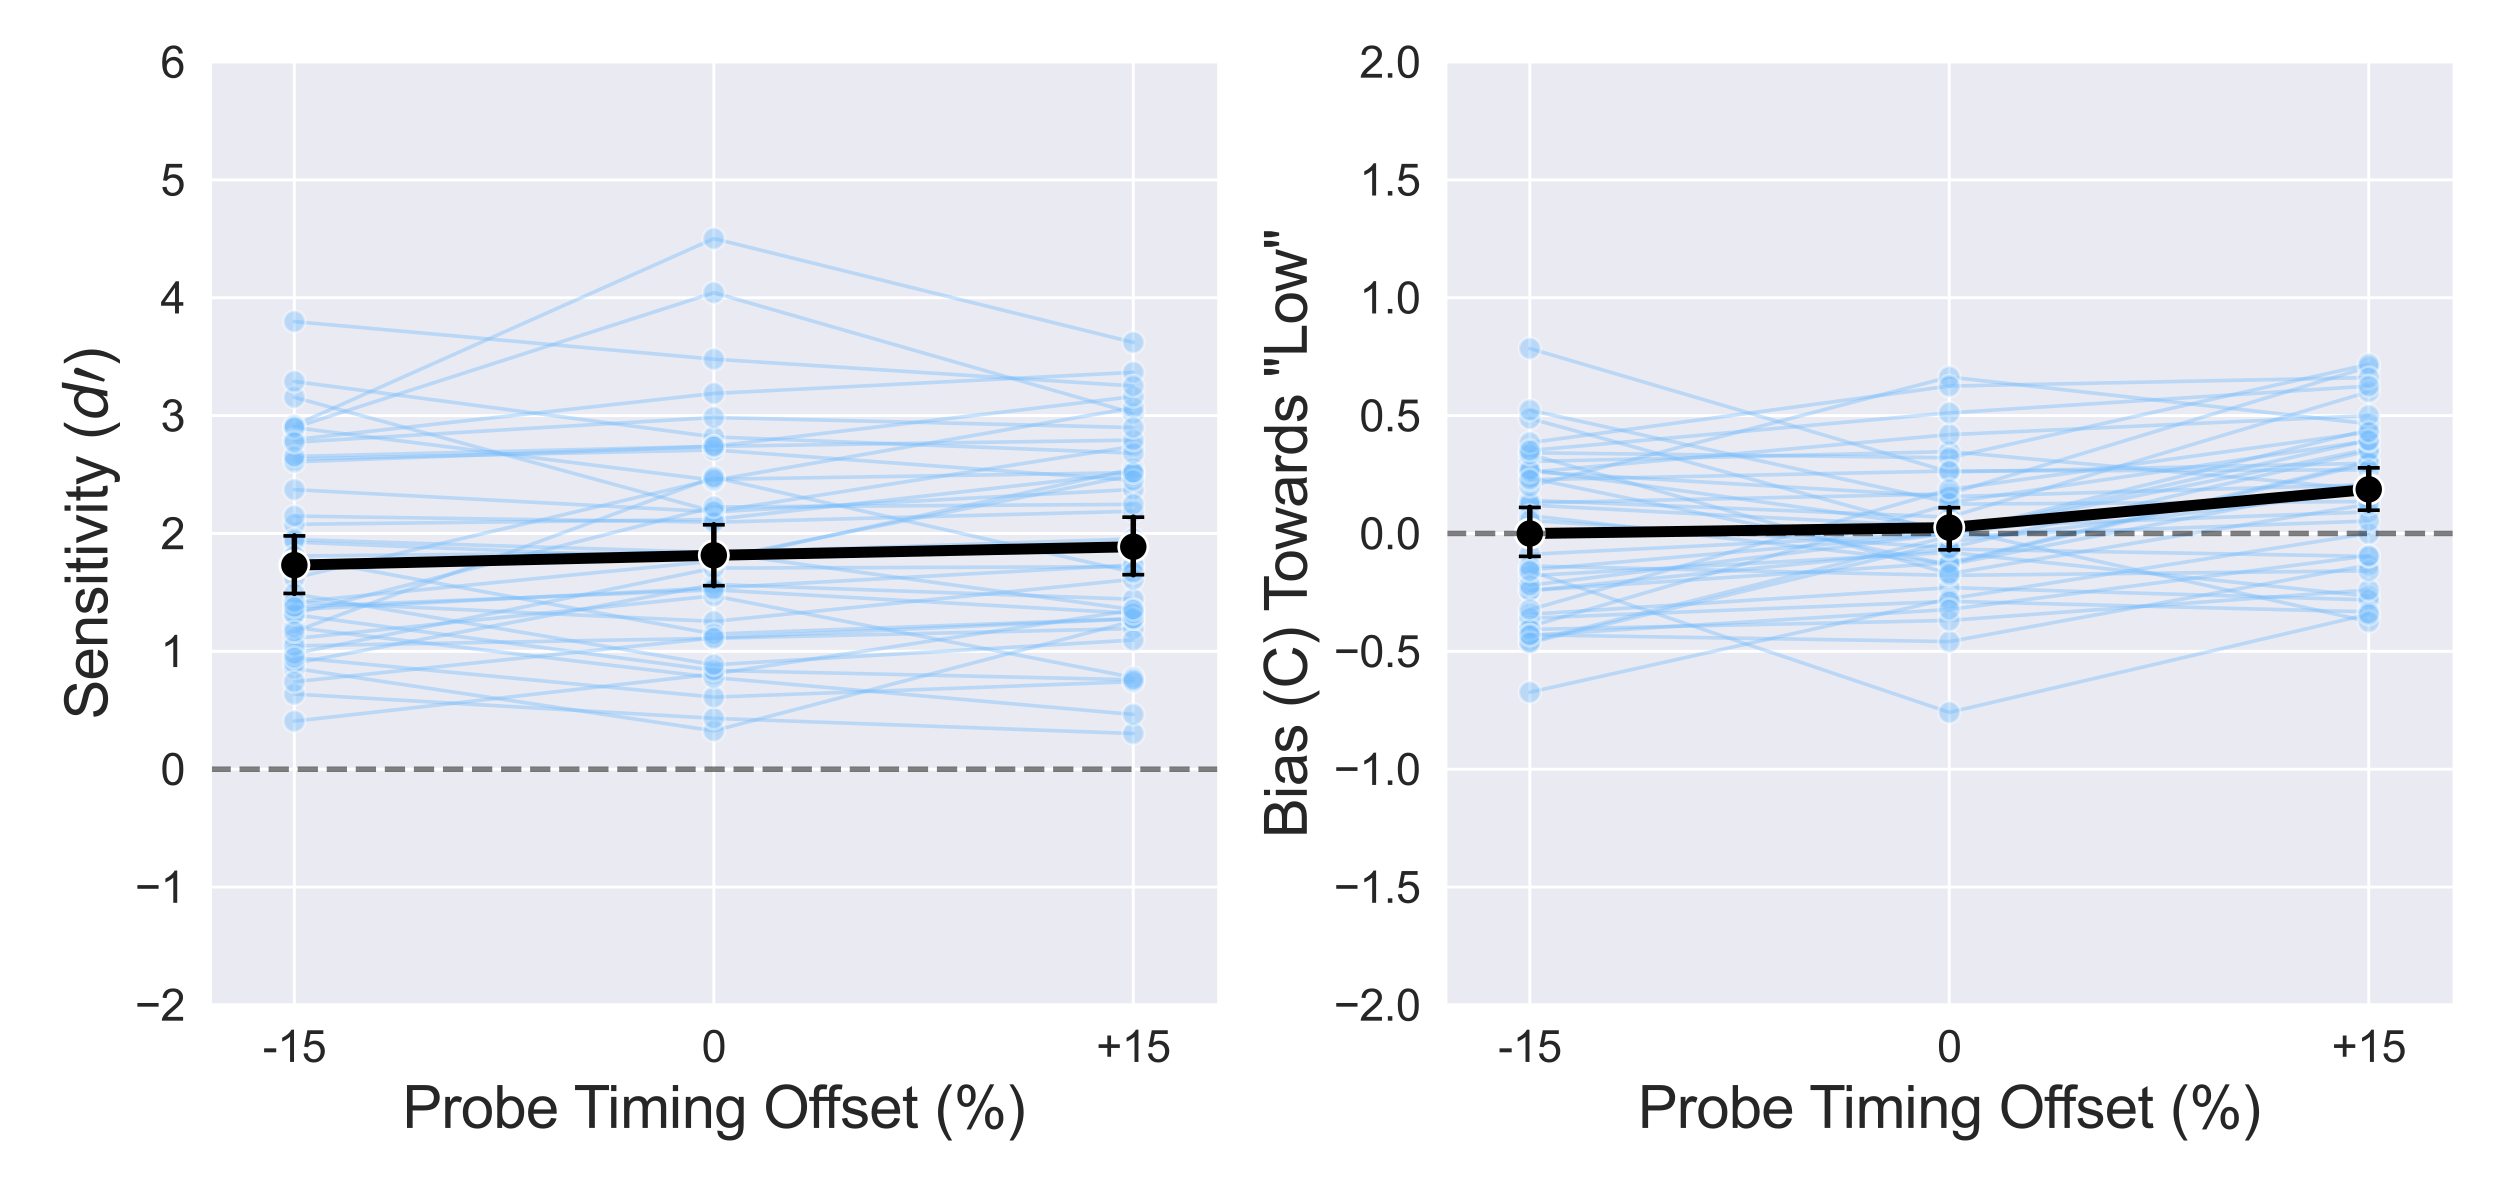 <?xml version="1.0" encoding="utf-8" standalone="no"?>
<!DOCTYPE svg PUBLIC "-//W3C//DTD SVG 1.1//EN"
  "http://www.w3.org/Graphics/SVG/1.1/DTD/svg11.dtd">
<svg xmlns:xlink="http://www.w3.org/1999/xlink" width="684pt" height="324pt" viewBox="0 0 684 324" xmlns="http://www.w3.org/2000/svg" version="1.1">
 <defs>
  <style type="text/css">*{stroke-linejoin: round; stroke-linecap: butt}</style>
 </defs>
 <g id="figure_1">
  <g id="patch_1">
   <path d="M 0 324 
L 684 324 
L 684 0 
L 0 0 
z
" style="fill: #ffffff"/>
  </g>
  <g id="axes_1">
   <g id="patch_2">
    <path d="M 57.585 274.962 
L 333.02 274.962 
L 333.02 16.96 
L 57.585 16.96 
z
" style="fill: #eaeaf2"/>
   </g>
   <g id="matplotlib.axis_1">
    <g id="xtick_1">
     <g id="line2d_1">
      <path d="M 80.538 274.962 
L 80.538 16.96 
" clip-path="url(#p26199bc338)" style="fill: none; stroke: #ffffff; stroke-width: 0.8; stroke-linecap: round"/>
     </g>
     <g id="text_1">
      <!-- -15 -->
      <g style="fill: #262626" transform="translate(71.867 290.551)scale(0.12 -0.12)">
       <defs>
        <path id="ArialMT-2d" d="M 203 1375 
L 203 1941 
L 1931 1941 
L 1931 1375 
L 203 1375 
z
" transform="scale(0.016)"/>
        <path id="ArialMT-31" d="M 2384 0 
L 1822 0 
L 1822 3584 
Q 1619 3391 1289 3197 
Q 959 3003 697 2906 
L 697 3450 
Q 1169 3672 1522 3987 
Q 1875 4303 2022 4600 
L 2384 4600 
L 2384 0 
z
" transform="scale(0.016)"/>
        <path id="ArialMT-35" d="M 266 1200 
L 856 1250 
Q 922 819 1161 601 
Q 1400 384 1738 384 
Q 2144 384 2425 690 
Q 2706 997 2706 1503 
Q 2706 1984 2436 2262 
Q 2166 2541 1728 2541 
Q 1456 2541 1237 2417 
Q 1019 2294 894 2097 
L 366 2166 
L 809 4519 
L 3088 4519 
L 3088 3981 
L 1259 3981 
L 1013 2750 
Q 1425 3038 1878 3038 
Q 2478 3038 2890 2622 
Q 3303 2206 3303 1553 
Q 3303 931 2941 478 
Q 2500 -78 1738 -78 
Q 1113 -78 717 272 
Q 322 622 266 1200 
z
" transform="scale(0.016)"/>
       </defs>
       <use xlink:href="#ArialMT-2d"/>
       <use xlink:href="#ArialMT-31" x="33.301"/>
       <use xlink:href="#ArialMT-35" x="88.916"/>
      </g>
     </g>
    </g>
    <g id="xtick_2">
     <g id="line2d_2">
      <path d="M 195.303 274.962 
L 195.303 16.96 
" clip-path="url(#p26199bc338)" style="fill: none; stroke: #ffffff; stroke-width: 0.8; stroke-linecap: round"/>
     </g>
     <g id="text_2">
      <!-- 0 -->
      <g style="fill: #262626" transform="translate(191.966 290.551)scale(0.12 -0.12)">
       <defs>
        <path id="ArialMT-30" d="M 266 2259 
Q 266 3072 433 3567 
Q 600 4063 929 4331 
Q 1259 4600 1759 4600 
Q 2128 4600 2406 4451 
Q 2684 4303 2865 4023 
Q 3047 3744 3150 3342 
Q 3253 2941 3253 2259 
Q 3253 1453 3087 958 
Q 2922 463 2592 192 
Q 2263 -78 1759 -78 
Q 1097 -78 719 397 
Q 266 969 266 2259 
z
M 844 2259 
Q 844 1131 1108 757 
Q 1372 384 1759 384 
Q 2147 384 2411 759 
Q 2675 1134 2675 2259 
Q 2675 3391 2411 3762 
Q 2147 4134 1753 4134 
Q 1366 4134 1134 3806 
Q 844 3388 844 2259 
z
" transform="scale(0.016)"/>
       </defs>
       <use xlink:href="#ArialMT-30"/>
      </g>
     </g>
    </g>
    <g id="xtick_3">
     <g id="line2d_3">
      <path d="M 310.067 274.962 
L 310.067 16.96 
" clip-path="url(#p26199bc338)" style="fill: none; stroke: #ffffff; stroke-width: 0.8; stroke-linecap: round"/>
     </g>
     <g id="text_3">
      <!-- +15 -->
      <g style="fill: #262626" transform="translate(299.89 290.551)scale(0.12 -0.12)">
       <defs>
        <path id="ArialMT-2b" d="M 1603 741 
L 1603 1997 
L 356 1997 
L 356 2522 
L 1603 2522 
L 1603 3769 
L 2134 3769 
L 2134 2522 
L 3381 2522 
L 3381 1997 
L 2134 1997 
L 2134 741 
L 1603 741 
z
" transform="scale(0.016)"/>
       </defs>
       <use xlink:href="#ArialMT-2b"/>
       <use xlink:href="#ArialMT-31" x="58.398"/>
       <use xlink:href="#ArialMT-35" x="114.014"/>
      </g>
     </g>
    </g>
    <g id="text_4">
     <!-- Probe Timing Offset (%) -->
     <g style="fill: #262626" transform="translate(110.086 308.594)scale(0.16 -0.16)">
      <defs>
       <path id="ArialMT-50" d="M 494 0 
L 494 4581 
L 2222 4581 
Q 2678 4581 2919 4538 
Q 3256 4481 3484 4323 
Q 3713 4166 3852 3881 
Q 3991 3597 3991 3256 
Q 3991 2672 3619 2267 
Q 3247 1863 2275 1863 
L 1100 1863 
L 1100 0 
L 494 0 
z
M 1100 2403 
L 2284 2403 
Q 2872 2403 3119 2622 
Q 3366 2841 3366 3238 
Q 3366 3525 3220 3729 
Q 3075 3934 2838 4000 
Q 2684 4041 2272 4041 
L 1100 4041 
L 1100 2403 
z
" transform="scale(0.016)"/>
       <path id="ArialMT-72" d="M 416 0 
L 416 3319 
L 922 3319 
L 922 2816 
Q 1116 3169 1280 3281 
Q 1444 3394 1641 3394 
Q 1925 3394 2219 3213 
L 2025 2691 
Q 1819 2813 1613 2813 
Q 1428 2813 1281 2702 
Q 1134 2591 1072 2394 
Q 978 2094 978 1738 
L 978 0 
L 416 0 
z
" transform="scale(0.016)"/>
       <path id="ArialMT-6f" d="M 213 1659 
Q 213 2581 725 3025 
Q 1153 3394 1769 3394 
Q 2453 3394 2887 2945 
Q 3322 2497 3322 1706 
Q 3322 1066 3130 698 
Q 2938 331 2570 128 
Q 2203 -75 1769 -75 
Q 1072 -75 642 372 
Q 213 819 213 1659 
z
M 791 1659 
Q 791 1022 1069 705 
Q 1347 388 1769 388 
Q 2188 388 2466 706 
Q 2744 1025 2744 1678 
Q 2744 2294 2464 2611 
Q 2184 2928 1769 2928 
Q 1347 2928 1069 2612 
Q 791 2297 791 1659 
z
" transform="scale(0.016)"/>
       <path id="ArialMT-62" d="M 941 0 
L 419 0 
L 419 4581 
L 981 4581 
L 981 2947 
Q 1338 3394 1891 3394 
Q 2197 3394 2470 3270 
Q 2744 3147 2920 2923 
Q 3097 2700 3197 2384 
Q 3297 2069 3297 1709 
Q 3297 856 2875 390 
Q 2453 -75 1863 -75 
Q 1275 -75 941 416 
L 941 0 
z
M 934 1684 
Q 934 1088 1097 822 
Q 1363 388 1816 388 
Q 2184 388 2453 708 
Q 2722 1028 2722 1663 
Q 2722 2313 2464 2622 
Q 2206 2931 1841 2931 
Q 1472 2931 1203 2611 
Q 934 2291 934 1684 
z
" transform="scale(0.016)"/>
       <path id="ArialMT-65" d="M 2694 1069 
L 3275 997 
Q 3138 488 2766 206 
Q 2394 -75 1816 -75 
Q 1088 -75 661 373 
Q 234 822 234 1631 
Q 234 2469 665 2931 
Q 1097 3394 1784 3394 
Q 2450 3394 2872 2941 
Q 3294 2488 3294 1666 
Q 3294 1616 3291 1516 
L 816 1516 
Q 847 969 1125 678 
Q 1403 388 1819 388 
Q 2128 388 2347 550 
Q 2566 713 2694 1069 
z
M 847 1978 
L 2700 1978 
Q 2663 2397 2488 2606 
Q 2219 2931 1791 2931 
Q 1403 2931 1139 2672 
Q 875 2413 847 1978 
z
" transform="scale(0.016)"/>
       <path id="ArialMT-20" transform="scale(0.016)"/>
       <path id="ArialMT-54" d="M 1659 0 
L 1659 4041 
L 150 4041 
L 150 4581 
L 3781 4581 
L 3781 4041 
L 2266 4041 
L 2266 0 
L 1659 0 
z
" transform="scale(0.016)"/>
       <path id="ArialMT-69" d="M 425 3934 
L 425 4581 
L 988 4581 
L 988 3934 
L 425 3934 
z
M 425 0 
L 425 3319 
L 988 3319 
L 988 0 
L 425 0 
z
" transform="scale(0.016)"/>
       <path id="ArialMT-6d" d="M 422 0 
L 422 3319 
L 925 3319 
L 925 2853 
Q 1081 3097 1340 3245 
Q 1600 3394 1931 3394 
Q 2300 3394 2536 3241 
Q 2772 3088 2869 2813 
Q 3263 3394 3894 3394 
Q 4388 3394 4653 3120 
Q 4919 2847 4919 2278 
L 4919 0 
L 4359 0 
L 4359 2091 
Q 4359 2428 4304 2576 
Q 4250 2725 4106 2815 
Q 3963 2906 3769 2906 
Q 3419 2906 3187 2673 
Q 2956 2441 2956 1928 
L 2956 0 
L 2394 0 
L 2394 2156 
Q 2394 2531 2256 2718 
Q 2119 2906 1806 2906 
Q 1569 2906 1367 2781 
Q 1166 2656 1075 2415 
Q 984 2175 984 1722 
L 984 0 
L 422 0 
z
" transform="scale(0.016)"/>
       <path id="ArialMT-6e" d="M 422 0 
L 422 3319 
L 928 3319 
L 928 2847 
Q 1294 3394 1984 3394 
Q 2284 3394 2536 3286 
Q 2788 3178 2913 3003 
Q 3038 2828 3088 2588 
Q 3119 2431 3119 2041 
L 3119 0 
L 2556 0 
L 2556 2019 
Q 2556 2363 2490 2533 
Q 2425 2703 2258 2804 
Q 2091 2906 1866 2906 
Q 1506 2906 1245 2678 
Q 984 2450 984 1813 
L 984 0 
L 422 0 
z
" transform="scale(0.016)"/>
       <path id="ArialMT-67" d="M 319 -275 
L 866 -356 
Q 900 -609 1056 -725 
Q 1266 -881 1628 -881 
Q 2019 -881 2231 -725 
Q 2444 -569 2519 -288 
Q 2563 -116 2559 434 
Q 2191 0 1641 0 
Q 956 0 581 494 
Q 206 988 206 1678 
Q 206 2153 378 2554 
Q 550 2956 876 3175 
Q 1203 3394 1644 3394 
Q 2231 3394 2613 2919 
L 2613 3319 
L 3131 3319 
L 3131 450 
Q 3131 -325 2973 -648 
Q 2816 -972 2473 -1159 
Q 2131 -1347 1631 -1347 
Q 1038 -1347 672 -1080 
Q 306 -813 319 -275 
z
M 784 1719 
Q 784 1066 1043 766 
Q 1303 466 1694 466 
Q 2081 466 2343 764 
Q 2606 1063 2606 1700 
Q 2606 2309 2336 2618 
Q 2066 2928 1684 2928 
Q 1309 2928 1046 2623 
Q 784 2319 784 1719 
z
" transform="scale(0.016)"/>
       <path id="ArialMT-4f" d="M 309 2231 
Q 309 3372 921 4017 
Q 1534 4663 2503 4663 
Q 3138 4663 3647 4359 
Q 4156 4056 4423 3514 
Q 4691 2972 4691 2284 
Q 4691 1588 4409 1038 
Q 4128 488 3612 205 
Q 3097 -78 2500 -78 
Q 1853 -78 1343 234 
Q 834 547 571 1087 
Q 309 1628 309 2231 
z
M 934 2222 
Q 934 1394 1379 917 
Q 1825 441 2497 441 
Q 3181 441 3623 922 
Q 4066 1403 4066 2288 
Q 4066 2847 3877 3264 
Q 3688 3681 3323 3911 
Q 2959 4141 2506 4141 
Q 1863 4141 1398 3698 
Q 934 3256 934 2222 
z
" transform="scale(0.016)"/>
       <path id="ArialMT-66" d="M 556 0 
L 556 2881 
L 59 2881 
L 59 3319 
L 556 3319 
L 556 3672 
Q 556 4006 616 4169 
Q 697 4388 901 4523 
Q 1106 4659 1475 4659 
Q 1713 4659 2000 4603 
L 1916 4113 
Q 1741 4144 1584 4144 
Q 1328 4144 1222 4034 
Q 1116 3925 1116 3625 
L 1116 3319 
L 1763 3319 
L 1763 2881 
L 1116 2881 
L 1116 0 
L 556 0 
z
" transform="scale(0.016)"/>
       <path id="ArialMT-73" d="M 197 991 
L 753 1078 
Q 800 744 1014 566 
Q 1228 388 1613 388 
Q 2000 388 2187 545 
Q 2375 703 2375 916 
Q 2375 1106 2209 1216 
Q 2094 1291 1634 1406 
Q 1016 1563 777 1677 
Q 538 1791 414 1992 
Q 291 2194 291 2438 
Q 291 2659 392 2848 
Q 494 3038 669 3163 
Q 800 3259 1026 3326 
Q 1253 3394 1513 3394 
Q 1903 3394 2198 3281 
Q 2494 3169 2634 2976 
Q 2775 2784 2828 2463 
L 2278 2388 
Q 2241 2644 2061 2787 
Q 1881 2931 1553 2931 
Q 1166 2931 1000 2803 
Q 834 2675 834 2503 
Q 834 2394 903 2306 
Q 972 2216 1119 2156 
Q 1203 2125 1616 2013 
Q 2213 1853 2448 1751 
Q 2684 1650 2818 1456 
Q 2953 1263 2953 975 
Q 2953 694 2789 445 
Q 2625 197 2315 61 
Q 2006 -75 1616 -75 
Q 969 -75 630 194 
Q 291 463 197 991 
z
" transform="scale(0.016)"/>
       <path id="ArialMT-74" d="M 1650 503 
L 1731 6 
Q 1494 -44 1306 -44 
Q 1000 -44 831 53 
Q 663 150 594 308 
Q 525 466 525 972 
L 525 2881 
L 113 2881 
L 113 3319 
L 525 3319 
L 525 4141 
L 1084 4478 
L 1084 3319 
L 1650 3319 
L 1650 2881 
L 1084 2881 
L 1084 941 
Q 1084 700 1114 631 
Q 1144 563 1211 522 
Q 1278 481 1403 481 
Q 1497 481 1650 503 
z
" transform="scale(0.016)"/>
       <path id="ArialMT-28" d="M 1497 -1347 
Q 1031 -759 709 28 
Q 388 816 388 1659 
Q 388 2403 628 3084 
Q 909 3875 1497 4659 
L 1900 4659 
Q 1522 4009 1400 3731 
Q 1209 3300 1100 2831 
Q 966 2247 966 1656 
Q 966 153 1900 -1347 
L 1497 -1347 
z
" transform="scale(0.016)"/>
       <path id="ArialMT-25" d="M 372 3481 
Q 372 3972 619 4315 
Q 866 4659 1334 4659 
Q 1766 4659 2048 4351 
Q 2331 4044 2331 3447 
Q 2331 2866 2045 2552 
Q 1759 2238 1341 2238 
Q 925 2238 648 2547 
Q 372 2856 372 3481 
z
M 1350 4272 
Q 1141 4272 1002 4090 
Q 863 3909 863 3425 
Q 863 2984 1003 2804 
Q 1144 2625 1350 2625 
Q 1563 2625 1702 2806 
Q 1841 2988 1841 3469 
Q 1841 3913 1700 4092 
Q 1559 4272 1350 4272 
z
M 1353 -169 
L 3859 4659 
L 4316 4659 
L 1819 -169 
L 1353 -169 
z
M 3334 1075 
Q 3334 1569 3581 1911 
Q 3828 2253 4300 2253 
Q 4731 2253 5014 1945 
Q 5297 1638 5297 1041 
Q 5297 459 5011 145 
Q 4725 -169 4303 -169 
Q 3888 -169 3611 142 
Q 3334 453 3334 1075 
z
M 4316 1866 
Q 4103 1866 3964 1684 
Q 3825 1503 3825 1019 
Q 3825 581 3965 400 
Q 4106 219 4313 219 
Q 4528 219 4667 400 
Q 4806 581 4806 1063 
Q 4806 1506 4665 1686 
Q 4525 1866 4316 1866 
z
" transform="scale(0.016)"/>
       <path id="ArialMT-29" d="M 791 -1347 
L 388 -1347 
Q 1322 153 1322 1656 
Q 1322 2244 1188 2822 
Q 1081 3291 891 3722 
Q 769 4003 388 4659 
L 791 4659 
Q 1378 3875 1659 3084 
Q 1900 2403 1900 1659 
Q 1900 816 1576 28 
Q 1253 -759 791 -1347 
z
" transform="scale(0.016)"/>
      </defs>
      <use xlink:href="#ArialMT-50"/>
      <use xlink:href="#ArialMT-72" x="66.699"/>
      <use xlink:href="#ArialMT-6f" x="100"/>
      <use xlink:href="#ArialMT-62" x="155.615"/>
      <use xlink:href="#ArialMT-65" x="211.23"/>
      <use xlink:href="#ArialMT-20" x="266.846"/>
      <use xlink:href="#ArialMT-54" x="292.879"/>
      <use xlink:href="#ArialMT-69" x="350.213"/>
      <use xlink:href="#ArialMT-6d" x="372.43"/>
      <use xlink:href="#ArialMT-69" x="455.73"/>
      <use xlink:href="#ArialMT-6e" x="477.947"/>
      <use xlink:href="#ArialMT-67" x="533.562"/>
      <use xlink:href="#ArialMT-20" x="589.178"/>
      <use xlink:href="#ArialMT-4f" x="616.961"/>
      <use xlink:href="#ArialMT-66" x="694.744"/>
      <use xlink:href="#ArialMT-66" x="720.777"/>
      <use xlink:href="#ArialMT-73" x="748.561"/>
      <use xlink:href="#ArialMT-65" x="798.561"/>
      <use xlink:href="#ArialMT-74" x="854.176"/>
      <use xlink:href="#ArialMT-20" x="881.959"/>
      <use xlink:href="#ArialMT-28" x="909.742"/>
      <use xlink:href="#ArialMT-25" x="943.043"/>
      <use xlink:href="#ArialMT-29" x="1031.959"/>
     </g>
    </g>
   </g>
   <g id="matplotlib.axis_2">
    <g id="ytick_1">
     <g id="line2d_4">
      <path d="M 57.585 274.962 
L 333.02 274.962 
" clip-path="url(#p26199bc338)" style="fill: none; stroke: #ffffff; stroke-width: 0.8; stroke-linecap: round"/>
     </g>
     <g id="text_5">
      <!-- −2 -->
      <g style="fill: #262626" transform="translate(36.903 279.257)scale(0.12 -0.12)">
       <defs>
        <path id="ArialMT-2212" d="M 3381 1997 
L 356 1997 
L 356 2522 
L 3381 2522 
L 3381 1997 
z
" transform="scale(0.016)"/>
        <path id="ArialMT-32" d="M 3222 541 
L 3222 0 
L 194 0 
Q 188 203 259 391 
Q 375 700 629 1000 
Q 884 1300 1366 1694 
Q 2113 2306 2375 2664 
Q 2638 3022 2638 3341 
Q 2638 3675 2398 3904 
Q 2159 4134 1775 4134 
Q 1369 4134 1125 3890 
Q 881 3647 878 3216 
L 300 3275 
Q 359 3922 746 4261 
Q 1134 4600 1788 4600 
Q 2447 4600 2831 4234 
Q 3216 3869 3216 3328 
Q 3216 3053 3103 2787 
Q 2991 2522 2730 2228 
Q 2469 1934 1863 1422 
Q 1356 997 1212 845 
Q 1069 694 975 541 
L 3222 541 
z
" transform="scale(0.016)"/>
       </defs>
       <use xlink:href="#ArialMT-2212"/>
       <use xlink:href="#ArialMT-32" x="58.398"/>
      </g>
     </g>
    </g>
    <g id="ytick_2">
     <g id="line2d_5">
      <path d="M 57.585 242.712 
L 333.02 242.712 
" clip-path="url(#p26199bc338)" style="fill: none; stroke: #ffffff; stroke-width: 0.8; stroke-linecap: round"/>
     </g>
     <g id="text_6">
      <!-- −1 -->
      <g style="fill: #262626" transform="translate(36.903 247.006)scale(0.12 -0.12)">
       <use xlink:href="#ArialMT-2212"/>
       <use xlink:href="#ArialMT-31" x="58.398"/>
      </g>
     </g>
    </g>
    <g id="ytick_3">
     <g id="line2d_6">
      <path d="M 57.585 210.461 
L 333.02 210.461 
" clip-path="url(#p26199bc338)" style="fill: none; stroke: #ffffff; stroke-width: 0.8; stroke-linecap: round"/>
     </g>
     <g id="text_7">
      <!-- 0 -->
      <g style="fill: #262626" transform="translate(43.912 214.756)scale(0.12 -0.12)">
       <use xlink:href="#ArialMT-30"/>
      </g>
     </g>
    </g>
    <g id="ytick_4">
     <g id="line2d_7">
      <path d="M 57.585 178.211 
L 333.02 178.211 
" clip-path="url(#p26199bc338)" style="fill: none; stroke: #ffffff; stroke-width: 0.8; stroke-linecap: round"/>
     </g>
     <g id="text_8">
      <!-- 1 -->
      <g style="fill: #262626" transform="translate(43.912 182.506)scale(0.12 -0.12)">
       <use xlink:href="#ArialMT-31"/>
      </g>
     </g>
    </g>
    <g id="ytick_5">
     <g id="line2d_8">
      <path d="M 57.585 145.961 
L 333.02 145.961 
" clip-path="url(#p26199bc338)" style="fill: none; stroke: #ffffff; stroke-width: 0.8; stroke-linecap: round"/>
     </g>
     <g id="text_9">
      <!-- 2 -->
      <g style="fill: #262626" transform="translate(43.912 150.256)scale(0.12 -0.12)">
       <use xlink:href="#ArialMT-32"/>
      </g>
     </g>
    </g>
    <g id="ytick_6">
     <g id="line2d_9">
      <path d="M 57.585 113.711 
L 333.02 113.711 
" clip-path="url(#p26199bc338)" style="fill: none; stroke: #ffffff; stroke-width: 0.8; stroke-linecap: round"/>
     </g>
     <g id="text_10">
      <!-- 3 -->
      <g style="fill: #262626" transform="translate(43.912 118.005)scale(0.12 -0.12)">
       <defs>
        <path id="ArialMT-33" d="M 269 1209 
L 831 1284 
Q 928 806 1161 595 
Q 1394 384 1728 384 
Q 2125 384 2398 659 
Q 2672 934 2672 1341 
Q 2672 1728 2419 1979 
Q 2166 2231 1775 2231 
Q 1616 2231 1378 2169 
L 1441 2663 
Q 1497 2656 1531 2656 
Q 1891 2656 2178 2843 
Q 2466 3031 2466 3422 
Q 2466 3731 2256 3934 
Q 2047 4138 1716 4138 
Q 1388 4138 1169 3931 
Q 950 3725 888 3313 
L 325 3413 
Q 428 3978 793 4289 
Q 1159 4600 1703 4600 
Q 2078 4600 2393 4439 
Q 2709 4278 2876 4000 
Q 3044 3722 3044 3409 
Q 3044 3113 2884 2869 
Q 2725 2625 2413 2481 
Q 2819 2388 3044 2092 
Q 3269 1797 3269 1353 
Q 3269 753 2831 336 
Q 2394 -81 1725 -81 
Q 1122 -81 723 278 
Q 325 638 269 1209 
z
" transform="scale(0.016)"/>
       </defs>
       <use xlink:href="#ArialMT-33"/>
      </g>
     </g>
    </g>
    <g id="ytick_7">
     <g id="line2d_10">
      <path d="M 57.585 81.46 
L 333.02 81.46 
" clip-path="url(#p26199bc338)" style="fill: none; stroke: #ffffff; stroke-width: 0.8; stroke-linecap: round"/>
     </g>
     <g id="text_11">
      <!-- 4 -->
      <g style="fill: #262626" transform="translate(43.912 85.755)scale(0.12 -0.12)">
       <defs>
        <path id="ArialMT-34" d="M 2069 0 
L 2069 1097 
L 81 1097 
L 81 1613 
L 2172 4581 
L 2631 4581 
L 2631 1613 
L 3250 1613 
L 3250 1097 
L 2631 1097 
L 2631 0 
L 2069 0 
z
M 2069 1613 
L 2069 3678 
L 634 1613 
L 2069 1613 
z
" transform="scale(0.016)"/>
       </defs>
       <use xlink:href="#ArialMT-34"/>
      </g>
     </g>
    </g>
    <g id="ytick_8">
     <g id="line2d_11">
      <path d="M 57.585 49.21 
L 333.02 49.21 
" clip-path="url(#p26199bc338)" style="fill: none; stroke: #ffffff; stroke-width: 0.8; stroke-linecap: round"/>
     </g>
     <g id="text_12">
      <!-- 5 -->
      <g style="fill: #262626" transform="translate(43.912 53.505)scale(0.12 -0.12)">
       <use xlink:href="#ArialMT-35"/>
      </g>
     </g>
    </g>
    <g id="ytick_9">
     <g id="line2d_12">
      <path d="M 57.585 16.96 
L 333.02 16.96 
" clip-path="url(#p26199bc338)" style="fill: none; stroke: #ffffff; stroke-width: 0.8; stroke-linecap: round"/>
     </g>
     <g id="text_13">
      <!-- 6 -->
      <g style="fill: #262626" transform="translate(43.912 21.255)scale(0.12 -0.12)">
       <defs>
        <path id="ArialMT-36" d="M 3184 3459 
L 2625 3416 
Q 2550 3747 2413 3897 
Q 2184 4138 1850 4138 
Q 1581 4138 1378 3988 
Q 1113 3794 959 3422 
Q 806 3050 800 2363 
Q 1003 2672 1297 2822 
Q 1591 2972 1913 2972 
Q 2475 2972 2870 2558 
Q 3266 2144 3266 1488 
Q 3266 1056 3080 686 
Q 2894 316 2569 119 
Q 2244 -78 1831 -78 
Q 1128 -78 684 439 
Q 241 956 241 2144 
Q 241 3472 731 4075 
Q 1159 4600 1884 4600 
Q 2425 4600 2770 4297 
Q 3116 3994 3184 3459 
z
M 888 1484 
Q 888 1194 1011 928 
Q 1134 663 1356 523 
Q 1578 384 1822 384 
Q 2178 384 2434 671 
Q 2691 959 2691 1453 
Q 2691 1928 2437 2201 
Q 2184 2475 1800 2475 
Q 1419 2475 1153 2201 
Q 888 1928 888 1484 
z
" transform="scale(0.016)"/>
       </defs>
       <use xlink:href="#ArialMT-36"/>
      </g>
     </g>
    </g>
    <g id="text_14">
     <!-- Sensitivity ($d\prime$) -->
     <g style="fill: #262626" transform="translate(29.383 196.841)rotate(-90)scale(0.16 -0.16)">
      <defs>
       <path id="ArialMT-53" d="M 288 1472 
L 859 1522 
Q 900 1178 1048 958 
Q 1197 738 1509 602 
Q 1822 466 2213 466 
Q 2559 466 2825 569 
Q 3091 672 3220 851 
Q 3350 1031 3350 1244 
Q 3350 1459 3225 1620 
Q 3100 1781 2813 1891 
Q 2628 1963 1997 2114 
Q 1366 2266 1113 2400 
Q 784 2572 623 2826 
Q 463 3081 463 3397 
Q 463 3744 659 4045 
Q 856 4347 1234 4503 
Q 1613 4659 2075 4659 
Q 2584 4659 2973 4495 
Q 3363 4331 3572 4012 
Q 3781 3694 3797 3291 
L 3216 3247 
Q 3169 3681 2898 3903 
Q 2628 4125 2100 4125 
Q 1550 4125 1298 3923 
Q 1047 3722 1047 3438 
Q 1047 3191 1225 3031 
Q 1400 2872 2139 2705 
Q 2878 2538 3153 2413 
Q 3553 2228 3743 1945 
Q 3934 1663 3934 1294 
Q 3934 928 3725 604 
Q 3516 281 3123 101 
Q 2731 -78 2241 -78 
Q 1619 -78 1198 103 
Q 778 284 539 648 
Q 300 1013 288 1472 
z
" transform="scale(0.016)"/>
       <path id="ArialMT-76" d="M 1344 0 
L 81 3319 
L 675 3319 
L 1388 1331 
Q 1503 1009 1600 663 
Q 1675 925 1809 1294 
L 2547 3319 
L 3125 3319 
L 1869 0 
L 1344 0 
z
" transform="scale(0.016)"/>
       <path id="ArialMT-79" d="M 397 -1278 
L 334 -750 
Q 519 -800 656 -800 
Q 844 -800 956 -737 
Q 1069 -675 1141 -563 
Q 1194 -478 1313 -144 
Q 1328 -97 1363 -6 
L 103 3319 
L 709 3319 
L 1400 1397 
Q 1534 1031 1641 628 
Q 1738 1016 1872 1384 
L 2581 3319 
L 3144 3319 
L 1881 -56 
Q 1678 -603 1566 -809 
Q 1416 -1088 1222 -1217 
Q 1028 -1347 759 -1347 
Q 597 -1347 397 -1278 
z
" transform="scale(0.016)"/>
       <path id="DejaVuSans-Oblique-64" d="M 2675 525 
Q 2444 222 2128 65 
Q 1813 -91 1428 -91 
Q 903 -91 598 267 
Q 294 625 294 1247 
Q 294 1766 478 2236 
Q 663 2706 1013 3078 
Q 1244 3325 1534 3454 
Q 1825 3584 2144 3584 
Q 2481 3584 2739 3421 
Q 2997 3259 3138 2956 
L 3513 4863 
L 4091 4863 
L 3144 0 
L 2566 0 
L 2675 525 
z
M 891 1350 
Q 891 897 1095 644 
Q 1300 391 1663 391 
Q 1931 391 2161 520 
Q 2391 650 2566 903 
Q 2750 1166 2856 1509 
Q 2963 1853 2963 2188 
Q 2963 2622 2758 2865 
Q 2553 3109 2194 3109 
Q 1922 3109 1687 2981 
Q 1453 2853 1288 2613 
Q 1106 2353 998 2009 
Q 891 1666 891 1350 
z
" transform="scale(0.016)"/>
       <path id="Cmsy10-30" d="M 225 347 
Q 184 359 184 409 
L 966 3316 
Q 1003 3434 1093 3506 
Q 1184 3578 1300 3578 
Q 1450 3578 1564 3479 
Q 1678 3381 1678 3231 
Q 1678 3166 1644 3084 
L 488 319 
Q 466 275 428 275 
Q 394 275 320 306 
Q 247 338 225 347 
z
" transform="scale(0.016)"/>
      </defs>
      <use xlink:href="#ArialMT-53" transform="translate(0 0.016)"/>
      <use xlink:href="#ArialMT-65" transform="translate(66.699 0.016)"/>
      <use xlink:href="#ArialMT-6e" transform="translate(122.314 0.016)"/>
      <use xlink:href="#ArialMT-73" transform="translate(177.93 0.016)"/>
      <use xlink:href="#ArialMT-69" transform="translate(227.93 0.016)"/>
      <use xlink:href="#ArialMT-74" transform="translate(250.146 0.016)"/>
      <use xlink:href="#ArialMT-69" transform="translate(277.93 0.016)"/>
      <use xlink:href="#ArialMT-76" transform="translate(300.146 0.016)"/>
      <use xlink:href="#ArialMT-69" transform="translate(350.146 0.016)"/>
      <use xlink:href="#ArialMT-74" transform="translate(372.363 0.016)"/>
      <use xlink:href="#ArialMT-79" transform="translate(400.146 0.016)"/>
      <use xlink:href="#ArialMT-20" transform="translate(450.146 0.016)"/>
      <use xlink:href="#ArialMT-28" transform="translate(477.93 0.016)"/>
      <use xlink:href="#DejaVuSans-Oblique-64" transform="translate(511.23 0.016)"/>
      <use xlink:href="#Cmsy10-30" transform="translate(574.707 0.016)"/>
      <use xlink:href="#ArialMT-29" transform="translate(602.197 0.016)"/>
     </g>
    </g>
   </g>
   <g id="line2d_13">
    <path d="M 80.538 174.706 
L 195.303 163.015 
L 310.067 185.371 
" clip-path="url(#p26199bc338)" style="fill: none; stroke: #75bbfd; stroke-opacity: 0.4; stroke-linecap: round"/>
    <defs>
     <path id="m3b905ab08c" d="M 0 3 
C 0.796 3 1.559 2.684 2.121 2.121 
C 2.684 1.559 3 0.796 3 0 
C 3 -0.796 2.684 -1.559 2.121 -2.121 
C 1.559 -2.684 0.796 -3 0 -3 
C -0.796 -3 -1.559 -2.684 -2.121 -2.121 
C -2.684 -1.559 -3 -0.796 -3 0 
C -3 0.796 -2.684 1.559 -2.121 2.121 
C -1.559 2.684 -0.796 3 0 3 
z
" style="stroke: #ffffff; stroke-opacity: 0.4; stroke-width: 0.75"/>
    </defs>
    <g clip-path="url(#p26199bc338)">
     <use xlink:href="#m3b905ab08c" x="80.538" y="174.706" style="fill: #75bbfd; fill-opacity: 0.4; stroke: #ffffff; stroke-opacity: 0.4; stroke-width: 0.75"/>
     <use xlink:href="#m3b905ab08c" x="195.303" y="163.015" style="fill: #75bbfd; fill-opacity: 0.4; stroke: #ffffff; stroke-opacity: 0.4; stroke-width: 0.75"/>
     <use xlink:href="#m3b905ab08c" x="310.067" y="185.371" style="fill: #75bbfd; fill-opacity: 0.4; stroke: #ffffff; stroke-opacity: 0.4; stroke-width: 0.75"/>
    </g>
   </g>
   <g id="line2d_14">
    <path d="M 80.538 116.975 
L 195.303 80.084 
L 310.067 113.079 
" clip-path="url(#p26199bc338)" style="fill: none; stroke: #75bbfd; stroke-opacity: 0.4; stroke-linecap: round"/>
    <g clip-path="url(#p26199bc338)">
     <use xlink:href="#m3b905ab08c" x="80.538" y="116.975" style="fill: #75bbfd; fill-opacity: 0.4; stroke: #ffffff; stroke-opacity: 0.4; stroke-width: 0.75"/>
     <use xlink:href="#m3b905ab08c" x="195.303" y="80.084" style="fill: #75bbfd; fill-opacity: 0.4; stroke: #ffffff; stroke-opacity: 0.4; stroke-width: 0.75"/>
     <use xlink:href="#m3b905ab08c" x="310.067" y="113.079" style="fill: #75bbfd; fill-opacity: 0.4; stroke: #ffffff; stroke-opacity: 0.4; stroke-width: 0.75"/>
    </g>
   </g>
   <g id="line2d_15">
    <path d="M 80.538 108.706 
L 195.303 139.975 
L 310.067 122.105 
" clip-path="url(#p26199bc338)" style="fill: none; stroke: #75bbfd; stroke-opacity: 0.4; stroke-linecap: round"/>
    <g clip-path="url(#p26199bc338)">
     <use xlink:href="#m3b905ab08c" x="80.538" y="108.706" style="fill: #75bbfd; fill-opacity: 0.4; stroke: #ffffff; stroke-opacity: 0.4; stroke-width: 0.75"/>
     <use xlink:href="#m3b905ab08c" x="195.303" y="139.975" style="fill: #75bbfd; fill-opacity: 0.4; stroke: #ffffff; stroke-opacity: 0.4; stroke-width: 0.75"/>
     <use xlink:href="#m3b905ab08c" x="310.067" y="122.105" style="fill: #75bbfd; fill-opacity: 0.4; stroke: #ffffff; stroke-opacity: 0.4; stroke-width: 0.75"/>
    </g>
   </g>
   <g id="line2d_16">
    <path d="M 80.538 182.861 
L 195.303 199.949 
L 310.067 169.9 
" clip-path="url(#p26199bc338)" style="fill: none; stroke: #75bbfd; stroke-opacity: 0.4; stroke-linecap: round"/>
    <g clip-path="url(#p26199bc338)">
     <use xlink:href="#m3b905ab08c" x="80.538" y="182.861" style="fill: #75bbfd; fill-opacity: 0.4; stroke: #ffffff; stroke-opacity: 0.4; stroke-width: 0.75"/>
     <use xlink:href="#m3b905ab08c" x="195.303" y="199.949" style="fill: #75bbfd; fill-opacity: 0.4; stroke: #ffffff; stroke-opacity: 0.4; stroke-width: 0.75"/>
     <use xlink:href="#m3b905ab08c" x="310.067" y="169.9" style="fill: #75bbfd; fill-opacity: 0.4; stroke: #ffffff; stroke-opacity: 0.4; stroke-width: 0.75"/>
    </g>
   </g>
   <g id="line2d_17">
    <path d="M 80.538 116.404 
L 195.303 65.276 
L 310.067 93.69 
" clip-path="url(#p26199bc338)" style="fill: none; stroke: #75bbfd; stroke-opacity: 0.4; stroke-linecap: round"/>
    <g clip-path="url(#p26199bc338)">
     <use xlink:href="#m3b905ab08c" x="80.538" y="116.404" style="fill: #75bbfd; fill-opacity: 0.4; stroke: #ffffff; stroke-opacity: 0.4; stroke-width: 0.75"/>
     <use xlink:href="#m3b905ab08c" x="195.303" y="65.276" style="fill: #75bbfd; fill-opacity: 0.4; stroke: #ffffff; stroke-opacity: 0.4; stroke-width: 0.75"/>
     <use xlink:href="#m3b905ab08c" x="310.067" y="93.69" style="fill: #75bbfd; fill-opacity: 0.4; stroke: #ffffff; stroke-opacity: 0.4; stroke-width: 0.75"/>
    </g>
   </g>
   <g id="line2d_18">
    <path d="M 80.538 133.967 
L 195.303 140.035 
L 310.067 133.904 
" clip-path="url(#p26199bc338)" style="fill: none; stroke: #75bbfd; stroke-opacity: 0.4; stroke-linecap: round"/>
    <g clip-path="url(#p26199bc338)">
     <use xlink:href="#m3b905ab08c" x="80.538" y="133.967" style="fill: #75bbfd; fill-opacity: 0.4; stroke: #ffffff; stroke-opacity: 0.4; stroke-width: 0.75"/>
     <use xlink:href="#m3b905ab08c" x="195.303" y="140.035" style="fill: #75bbfd; fill-opacity: 0.4; stroke: #ffffff; stroke-opacity: 0.4; stroke-width: 0.75"/>
     <use xlink:href="#m3b905ab08c" x="310.067" y="133.904" style="fill: #75bbfd; fill-opacity: 0.4; stroke: #ffffff; stroke-opacity: 0.4; stroke-width: 0.75"/>
    </g>
   </g>
   <g id="line2d_19">
    <path d="M 80.538 148.324 
L 195.303 152.927 
L 310.067 129.967 
" clip-path="url(#p26199bc338)" style="fill: none; stroke: #75bbfd; stroke-opacity: 0.4; stroke-linecap: round"/>
    <g clip-path="url(#p26199bc338)">
     <use xlink:href="#m3b905ab08c" x="80.538" y="148.324" style="fill: #75bbfd; fill-opacity: 0.4; stroke: #ffffff; stroke-opacity: 0.4; stroke-width: 0.75"/>
     <use xlink:href="#m3b905ab08c" x="195.303" y="152.927" style="fill: #75bbfd; fill-opacity: 0.4; stroke: #ffffff; stroke-opacity: 0.4; stroke-width: 0.75"/>
     <use xlink:href="#m3b905ab08c" x="310.067" y="129.967" style="fill: #75bbfd; fill-opacity: 0.4; stroke: #ffffff; stroke-opacity: 0.4; stroke-width: 0.75"/>
    </g>
   </g>
   <g id="line2d_20">
    <path d="M 80.538 181.491 
L 195.303 159.903 
L 310.067 163.952 
" clip-path="url(#p26199bc338)" style="fill: none; stroke: #75bbfd; stroke-opacity: 0.4; stroke-linecap: round"/>
    <g clip-path="url(#p26199bc338)">
     <use xlink:href="#m3b905ab08c" x="80.538" y="181.491" style="fill: #75bbfd; fill-opacity: 0.4; stroke: #ffffff; stroke-opacity: 0.4; stroke-width: 0.75"/>
     <use xlink:href="#m3b905ab08c" x="195.303" y="159.903" style="fill: #75bbfd; fill-opacity: 0.4; stroke: #ffffff; stroke-opacity: 0.4; stroke-width: 0.75"/>
     <use xlink:href="#m3b905ab08c" x="310.067" y="163.952" style="fill: #75bbfd; fill-opacity: 0.4; stroke: #ffffff; stroke-opacity: 0.4; stroke-width: 0.75"/>
    </g>
   </g>
   <g id="line2d_21">
    <path d="M 80.538 178.843 
L 195.303 155.434 
L 310.067 155.052 
" clip-path="url(#p26199bc338)" style="fill: none; stroke: #75bbfd; stroke-opacity: 0.4; stroke-linecap: round"/>
    <g clip-path="url(#p26199bc338)">
     <use xlink:href="#m3b905ab08c" x="80.538" y="178.843" style="fill: #75bbfd; fill-opacity: 0.4; stroke: #ffffff; stroke-opacity: 0.4; stroke-width: 0.75"/>
     <use xlink:href="#m3b905ab08c" x="195.303" y="155.434" style="fill: #75bbfd; fill-opacity: 0.4; stroke: #ffffff; stroke-opacity: 0.4; stroke-width: 0.75"/>
     <use xlink:href="#m3b905ab08c" x="310.067" y="155.052" style="fill: #75bbfd; fill-opacity: 0.4; stroke: #ffffff; stroke-opacity: 0.4; stroke-width: 0.75"/>
    </g>
   </g>
   <g id="line2d_22">
    <path d="M 80.538 189.902 
L 195.303 196.54 
L 310.067 200.699 
" clip-path="url(#p26199bc338)" style="fill: none; stroke: #75bbfd; stroke-opacity: 0.4; stroke-linecap: round"/>
    <g clip-path="url(#p26199bc338)">
     <use xlink:href="#m3b905ab08c" x="80.538" y="189.902" style="fill: #75bbfd; fill-opacity: 0.4; stroke: #ffffff; stroke-opacity: 0.4; stroke-width: 0.75"/>
     <use xlink:href="#m3b905ab08c" x="195.303" y="196.54" style="fill: #75bbfd; fill-opacity: 0.4; stroke: #ffffff; stroke-opacity: 0.4; stroke-width: 0.75"/>
     <use xlink:href="#m3b905ab08c" x="310.067" y="200.699" style="fill: #75bbfd; fill-opacity: 0.4; stroke: #ffffff; stroke-opacity: 0.4; stroke-width: 0.75"/>
    </g>
   </g>
   <g id="line2d_23">
    <path d="M 80.538 166.793 
L 195.303 160.846 
L 310.067 154.548 
" clip-path="url(#p26199bc338)" style="fill: none; stroke: #75bbfd; stroke-opacity: 0.4; stroke-linecap: round"/>
    <g clip-path="url(#p26199bc338)">
     <use xlink:href="#m3b905ab08c" x="80.538" y="166.793" style="fill: #75bbfd; fill-opacity: 0.4; stroke: #ffffff; stroke-opacity: 0.4; stroke-width: 0.75"/>
     <use xlink:href="#m3b905ab08c" x="195.303" y="160.846" style="fill: #75bbfd; fill-opacity: 0.4; stroke: #ffffff; stroke-opacity: 0.4; stroke-width: 0.75"/>
     <use xlink:href="#m3b905ab08c" x="310.067" y="154.548" style="fill: #75bbfd; fill-opacity: 0.4; stroke: #ffffff; stroke-opacity: 0.4; stroke-width: 0.75"/>
    </g>
   </g>
   <g id="line2d_24">
    <path d="M 80.538 164.751 
L 195.303 153.51 
L 310.067 128.285 
" clip-path="url(#p26199bc338)" style="fill: none; stroke: #75bbfd; stroke-opacity: 0.4; stroke-linecap: round"/>
    <g clip-path="url(#p26199bc338)">
     <use xlink:href="#m3b905ab08c" x="80.538" y="164.751" style="fill: #75bbfd; fill-opacity: 0.4; stroke: #ffffff; stroke-opacity: 0.4; stroke-width: 0.75"/>
     <use xlink:href="#m3b905ab08c" x="195.303" y="153.51" style="fill: #75bbfd; fill-opacity: 0.4; stroke: #ffffff; stroke-opacity: 0.4; stroke-width: 0.75"/>
     <use xlink:href="#m3b905ab08c" x="310.067" y="128.285" style="fill: #75bbfd; fill-opacity: 0.4; stroke: #ffffff; stroke-opacity: 0.4; stroke-width: 0.75"/>
    </g>
   </g>
   <g id="line2d_25">
    <path d="M 80.538 143.463 
L 195.303 142.129 
L 310.067 129.338 
" clip-path="url(#p26199bc338)" style="fill: none; stroke: #75bbfd; stroke-opacity: 0.4; stroke-linecap: round"/>
    <g clip-path="url(#p26199bc338)">
     <use xlink:href="#m3b905ab08c" x="80.538" y="143.463" style="fill: #75bbfd; fill-opacity: 0.4; stroke: #ffffff; stroke-opacity: 0.4; stroke-width: 0.75"/>
     <use xlink:href="#m3b905ab08c" x="195.303" y="142.129" style="fill: #75bbfd; fill-opacity: 0.4; stroke: #ffffff; stroke-opacity: 0.4; stroke-width: 0.75"/>
     <use xlink:href="#m3b905ab08c" x="310.067" y="129.338" style="fill: #75bbfd; fill-opacity: 0.4; stroke: #ffffff; stroke-opacity: 0.4; stroke-width: 0.75"/>
    </g>
   </g>
   <g id="line2d_26">
    <path d="M 80.538 176.703 
L 195.303 174.635 
L 310.067 171.979 
" clip-path="url(#p26199bc338)" style="fill: none; stroke: #75bbfd; stroke-opacity: 0.4; stroke-linecap: round"/>
    <g clip-path="url(#p26199bc338)">
     <use xlink:href="#m3b905ab08c" x="80.538" y="176.703" style="fill: #75bbfd; fill-opacity: 0.4; stroke: #ffffff; stroke-opacity: 0.4; stroke-width: 0.75"/>
     <use xlink:href="#m3b905ab08c" x="195.303" y="174.635" style="fill: #75bbfd; fill-opacity: 0.4; stroke: #ffffff; stroke-opacity: 0.4; stroke-width: 0.75"/>
     <use xlink:href="#m3b905ab08c" x="310.067" y="171.979" style="fill: #75bbfd; fill-opacity: 0.4; stroke: #ffffff; stroke-opacity: 0.4; stroke-width: 0.75"/>
    </g>
   </g>
   <g id="line2d_27">
    <path d="M 80.538 125.591 
L 195.303 123.105 
L 310.067 131.418 
" clip-path="url(#p26199bc338)" style="fill: none; stroke: #75bbfd; stroke-opacity: 0.4; stroke-linecap: round"/>
    <g clip-path="url(#p26199bc338)">
     <use xlink:href="#m3b905ab08c" x="80.538" y="125.591" style="fill: #75bbfd; fill-opacity: 0.4; stroke: #ffffff; stroke-opacity: 0.4; stroke-width: 0.75"/>
     <use xlink:href="#m3b905ab08c" x="195.303" y="123.105" style="fill: #75bbfd; fill-opacity: 0.4; stroke: #ffffff; stroke-opacity: 0.4; stroke-width: 0.75"/>
     <use xlink:href="#m3b905ab08c" x="310.067" y="131.418" style="fill: #75bbfd; fill-opacity: 0.4; stroke: #ffffff; stroke-opacity: 0.4; stroke-width: 0.75"/>
    </g>
   </g>
   <g id="line2d_28">
    <path d="M 80.538 120.271 
L 195.303 107.64 
L 310.067 101.877 
" clip-path="url(#p26199bc338)" style="fill: none; stroke: #75bbfd; stroke-opacity: 0.4; stroke-linecap: round"/>
    <g clip-path="url(#p26199bc338)">
     <use xlink:href="#m3b905ab08c" x="80.538" y="120.271" style="fill: #75bbfd; fill-opacity: 0.4; stroke: #ffffff; stroke-opacity: 0.4; stroke-width: 0.75"/>
     <use xlink:href="#m3b905ab08c" x="195.303" y="107.64" style="fill: #75bbfd; fill-opacity: 0.4; stroke: #ffffff; stroke-opacity: 0.4; stroke-width: 0.75"/>
     <use xlink:href="#m3b905ab08c" x="310.067" y="101.877" style="fill: #75bbfd; fill-opacity: 0.4; stroke: #ffffff; stroke-opacity: 0.4; stroke-width: 0.75"/>
    </g>
   </g>
   <g id="line2d_29">
    <path d="M 80.538 197.308 
L 195.303 184.391 
L 310.067 166.913 
" clip-path="url(#p26199bc338)" style="fill: none; stroke: #75bbfd; stroke-opacity: 0.4; stroke-linecap: round"/>
    <g clip-path="url(#p26199bc338)">
     <use xlink:href="#m3b905ab08c" x="80.538" y="197.308" style="fill: #75bbfd; fill-opacity: 0.4; stroke: #ffffff; stroke-opacity: 0.4; stroke-width: 0.75"/>
     <use xlink:href="#m3b905ab08c" x="195.303" y="184.391" style="fill: #75bbfd; fill-opacity: 0.4; stroke: #ffffff; stroke-opacity: 0.4; stroke-width: 0.75"/>
     <use xlink:href="#m3b905ab08c" x="310.067" y="166.913" style="fill: #75bbfd; fill-opacity: 0.4; stroke: #ffffff; stroke-opacity: 0.4; stroke-width: 0.75"/>
    </g>
   </g>
   <g id="line2d_30">
    <path d="M 80.538 141.201 
L 195.303 142.883 
L 310.067 139.877 
" clip-path="url(#p26199bc338)" style="fill: none; stroke: #75bbfd; stroke-opacity: 0.4; stroke-linecap: round"/>
    <g clip-path="url(#p26199bc338)">
     <use xlink:href="#m3b905ab08c" x="80.538" y="141.201" style="fill: #75bbfd; fill-opacity: 0.4; stroke: #ffffff; stroke-opacity: 0.4; stroke-width: 0.75"/>
     <use xlink:href="#m3b905ab08c" x="195.303" y="142.883" style="fill: #75bbfd; fill-opacity: 0.4; stroke: #ffffff; stroke-opacity: 0.4; stroke-width: 0.75"/>
     <use xlink:href="#m3b905ab08c" x="310.067" y="139.877" style="fill: #75bbfd; fill-opacity: 0.4; stroke: #ffffff; stroke-opacity: 0.4; stroke-width: 0.75"/>
    </g>
   </g>
   <g id="line2d_31">
    <path d="M 80.538 179.885 
L 195.303 190.731 
L 310.067 186.505 
" clip-path="url(#p26199bc338)" style="fill: none; stroke: #75bbfd; stroke-opacity: 0.4; stroke-linecap: round"/>
    <g clip-path="url(#p26199bc338)">
     <use xlink:href="#m3b905ab08c" x="80.538" y="179.885" style="fill: #75bbfd; fill-opacity: 0.4; stroke: #ffffff; stroke-opacity: 0.4; stroke-width: 0.75"/>
     <use xlink:href="#m3b905ab08c" x="195.303" y="190.731" style="fill: #75bbfd; fill-opacity: 0.4; stroke: #ffffff; stroke-opacity: 0.4; stroke-width: 0.75"/>
     <use xlink:href="#m3b905ab08c" x="310.067" y="186.505" style="fill: #75bbfd; fill-opacity: 0.4; stroke: #ffffff; stroke-opacity: 0.4; stroke-width: 0.75"/>
    </g>
   </g>
   <g id="line2d_32">
    <path d="M 80.538 171.66 
L 195.303 185.378 
L 310.067 195.481 
" clip-path="url(#p26199bc338)" style="fill: none; stroke: #75bbfd; stroke-opacity: 0.4; stroke-linecap: round"/>
    <g clip-path="url(#p26199bc338)">
     <use xlink:href="#m3b905ab08c" x="80.538" y="171.66" style="fill: #75bbfd; fill-opacity: 0.4; stroke: #ffffff; stroke-opacity: 0.4; stroke-width: 0.75"/>
     <use xlink:href="#m3b905ab08c" x="195.303" y="185.378" style="fill: #75bbfd; fill-opacity: 0.4; stroke: #ffffff; stroke-opacity: 0.4; stroke-width: 0.75"/>
     <use xlink:href="#m3b905ab08c" x="310.067" y="195.481" style="fill: #75bbfd; fill-opacity: 0.4; stroke: #ffffff; stroke-opacity: 0.4; stroke-width: 0.75"/>
    </g>
   </g>
   <g id="line2d_33">
    <path d="M 80.538 116.975 
L 195.303 131.419 
L 310.067 111.56 
" clip-path="url(#p26199bc338)" style="fill: none; stroke: #75bbfd; stroke-opacity: 0.4; stroke-linecap: round"/>
    <g clip-path="url(#p26199bc338)">
     <use xlink:href="#m3b905ab08c" x="80.538" y="116.975" style="fill: #75bbfd; fill-opacity: 0.4; stroke: #ffffff; stroke-opacity: 0.4; stroke-width: 0.75"/>
     <use xlink:href="#m3b905ab08c" x="195.303" y="131.419" style="fill: #75bbfd; fill-opacity: 0.4; stroke: #ffffff; stroke-opacity: 0.4; stroke-width: 0.75"/>
     <use xlink:href="#m3b905ab08c" x="310.067" y="111.56" style="fill: #75bbfd; fill-opacity: 0.4; stroke: #ffffff; stroke-opacity: 0.4; stroke-width: 0.75"/>
    </g>
   </g>
   <g id="line2d_34">
    <path d="M 80.538 168.166 
L 195.303 183.42 
L 310.067 185.983 
" clip-path="url(#p26199bc338)" style="fill: none; stroke: #75bbfd; stroke-opacity: 0.4; stroke-linecap: round"/>
    <g clip-path="url(#p26199bc338)">
     <use xlink:href="#m3b905ab08c" x="80.538" y="168.166" style="fill: #75bbfd; fill-opacity: 0.4; stroke: #ffffff; stroke-opacity: 0.4; stroke-width: 0.75"/>
     <use xlink:href="#m3b905ab08c" x="195.303" y="183.42" style="fill: #75bbfd; fill-opacity: 0.4; stroke: #ffffff; stroke-opacity: 0.4; stroke-width: 0.75"/>
     <use xlink:href="#m3b905ab08c" x="310.067" y="185.983" style="fill: #75bbfd; fill-opacity: 0.4; stroke: #ffffff; stroke-opacity: 0.4; stroke-width: 0.75"/>
    </g>
   </g>
   <g id="line2d_35">
    <path d="M 80.538 158.114 
L 195.303 131.133 
L 310.067 129.301 
" clip-path="url(#p26199bc338)" style="fill: none; stroke: #75bbfd; stroke-opacity: 0.4; stroke-linecap: round"/>
    <g clip-path="url(#p26199bc338)">
     <use xlink:href="#m3b905ab08c" x="80.538" y="158.114" style="fill: #75bbfd; fill-opacity: 0.4; stroke: #ffffff; stroke-opacity: 0.4; stroke-width: 0.75"/>
     <use xlink:href="#m3b905ab08c" x="195.303" y="131.133" style="fill: #75bbfd; fill-opacity: 0.4; stroke: #ffffff; stroke-opacity: 0.4; stroke-width: 0.75"/>
     <use xlink:href="#m3b905ab08c" x="310.067" y="129.301" style="fill: #75bbfd; fill-opacity: 0.4; stroke: #ffffff; stroke-opacity: 0.4; stroke-width: 0.75"/>
    </g>
   </g>
   <g id="line2d_36">
    <path d="M 80.538 162.489 
L 195.303 181.885 
L 310.067 175.115 
" clip-path="url(#p26199bc338)" style="fill: none; stroke: #75bbfd; stroke-opacity: 0.4; stroke-linecap: round"/>
    <g clip-path="url(#p26199bc338)">
     <use xlink:href="#m3b905ab08c" x="80.538" y="162.489" style="fill: #75bbfd; fill-opacity: 0.4; stroke: #ffffff; stroke-opacity: 0.4; stroke-width: 0.75"/>
     <use xlink:href="#m3b905ab08c" x="195.303" y="181.885" style="fill: #75bbfd; fill-opacity: 0.4; stroke: #ffffff; stroke-opacity: 0.4; stroke-width: 0.75"/>
     <use xlink:href="#m3b905ab08c" x="310.067" y="175.115" style="fill: #75bbfd; fill-opacity: 0.4; stroke: #ffffff; stroke-opacity: 0.4; stroke-width: 0.75"/>
    </g>
   </g>
   <g id="line2d_37">
    <path d="M 80.538 167.93 
L 195.303 138.711 
L 310.067 137.994 
" clip-path="url(#p26199bc338)" style="fill: none; stroke: #75bbfd; stroke-opacity: 0.4; stroke-linecap: round"/>
    <g clip-path="url(#p26199bc338)">
     <use xlink:href="#m3b905ab08c" x="80.538" y="167.93" style="fill: #75bbfd; fill-opacity: 0.4; stroke: #ffffff; stroke-opacity: 0.4; stroke-width: 0.75"/>
     <use xlink:href="#m3b905ab08c" x="195.303" y="138.711" style="fill: #75bbfd; fill-opacity: 0.4; stroke: #ffffff; stroke-opacity: 0.4; stroke-width: 0.75"/>
     <use xlink:href="#m3b905ab08c" x="310.067" y="137.994" style="fill: #75bbfd; fill-opacity: 0.4; stroke: #ffffff; stroke-opacity: 0.4; stroke-width: 0.75"/>
    </g>
   </g>
   <g id="line2d_38">
    <path d="M 80.538 164.651 
L 195.303 170.022 
L 310.067 158.493 
" clip-path="url(#p26199bc338)" style="fill: none; stroke: #75bbfd; stroke-opacity: 0.4; stroke-linecap: round"/>
    <g clip-path="url(#p26199bc338)">
     <use xlink:href="#m3b905ab08c" x="80.538" y="164.651" style="fill: #75bbfd; fill-opacity: 0.4; stroke: #ffffff; stroke-opacity: 0.4; stroke-width: 0.75"/>
     <use xlink:href="#m3b905ab08c" x="195.303" y="170.022" style="fill: #75bbfd; fill-opacity: 0.4; stroke: #ffffff; stroke-opacity: 0.4; stroke-width: 0.75"/>
     <use xlink:href="#m3b905ab08c" x="310.067" y="158.493" style="fill: #75bbfd; fill-opacity: 0.4; stroke: #ffffff; stroke-opacity: 0.4; stroke-width: 0.75"/>
    </g>
   </g>
   <g id="line2d_39">
    <path d="M 80.538 104.362 
L 195.303 119.54 
L 310.067 123.98 
" clip-path="url(#p26199bc338)" style="fill: none; stroke: #75bbfd; stroke-opacity: 0.4; stroke-linecap: round"/>
    <g clip-path="url(#p26199bc338)">
     <use xlink:href="#m3b905ab08c" x="80.538" y="104.362" style="fill: #75bbfd; fill-opacity: 0.4; stroke: #ffffff; stroke-opacity: 0.4; stroke-width: 0.75"/>
     <use xlink:href="#m3b905ab08c" x="195.303" y="119.54" style="fill: #75bbfd; fill-opacity: 0.4; stroke: #ffffff; stroke-opacity: 0.4; stroke-width: 0.75"/>
     <use xlink:href="#m3b905ab08c" x="310.067" y="123.98" style="fill: #75bbfd; fill-opacity: 0.4; stroke: #ffffff; stroke-opacity: 0.4; stroke-width: 0.75"/>
    </g>
   </g>
   <g id="line2d_40">
    <path d="M 80.538 152.371 
L 195.303 173.473 
L 310.067 169.254 
" clip-path="url(#p26199bc338)" style="fill: none; stroke: #75bbfd; stroke-opacity: 0.4; stroke-linecap: round"/>
    <g clip-path="url(#p26199bc338)">
     <use xlink:href="#m3b905ab08c" x="80.538" y="152.371" style="fill: #75bbfd; fill-opacity: 0.4; stroke: #ffffff; stroke-opacity: 0.4; stroke-width: 0.75"/>
     <use xlink:href="#m3b905ab08c" x="195.303" y="173.473" style="fill: #75bbfd; fill-opacity: 0.4; stroke: #ffffff; stroke-opacity: 0.4; stroke-width: 0.75"/>
     <use xlink:href="#m3b905ab08c" x="310.067" y="169.254" style="fill: #75bbfd; fill-opacity: 0.4; stroke: #ffffff; stroke-opacity: 0.4; stroke-width: 0.75"/>
    </g>
   </g>
   <g id="line2d_41">
    <path d="M 80.538 186.54 
L 195.303 174.514 
L 310.067 169.315 
" clip-path="url(#p26199bc338)" style="fill: none; stroke: #75bbfd; stroke-opacity: 0.4; stroke-linecap: round"/>
    <g clip-path="url(#p26199bc338)">
     <use xlink:href="#m3b905ab08c" x="80.538" y="186.54" style="fill: #75bbfd; fill-opacity: 0.4; stroke: #ffffff; stroke-opacity: 0.4; stroke-width: 0.75"/>
     <use xlink:href="#m3b905ab08c" x="195.303" y="174.514" style="fill: #75bbfd; fill-opacity: 0.4; stroke: #ffffff; stroke-opacity: 0.4; stroke-width: 0.75"/>
     <use xlink:href="#m3b905ab08c" x="310.067" y="169.315" style="fill: #75bbfd; fill-opacity: 0.4; stroke: #ffffff; stroke-opacity: 0.4; stroke-width: 0.75"/>
    </g>
   </g>
   <g id="line2d_42">
    <path d="M 80.538 166.048 
L 195.303 161.38 
L 310.067 167.811 
" clip-path="url(#p26199bc338)" style="fill: none; stroke: #75bbfd; stroke-opacity: 0.4; stroke-linecap: round"/>
    <g clip-path="url(#p26199bc338)">
     <use xlink:href="#m3b905ab08c" x="80.538" y="166.048" style="fill: #75bbfd; fill-opacity: 0.4; stroke: #ffffff; stroke-opacity: 0.4; stroke-width: 0.75"/>
     <use xlink:href="#m3b905ab08c" x="195.303" y="161.38" style="fill: #75bbfd; fill-opacity: 0.4; stroke: #ffffff; stroke-opacity: 0.4; stroke-width: 0.75"/>
     <use xlink:href="#m3b905ab08c" x="310.067" y="167.811" style="fill: #75bbfd; fill-opacity: 0.4; stroke: #ffffff; stroke-opacity: 0.4; stroke-width: 0.75"/>
    </g>
   </g>
   <g id="line2d_43">
    <path d="M 80.538 147.617 
L 195.303 151.158 
L 310.067 147.473 
" clip-path="url(#p26199bc338)" style="fill: none; stroke: #75bbfd; stroke-opacity: 0.4; stroke-linecap: round"/>
    <g clip-path="url(#p26199bc338)">
     <use xlink:href="#m3b905ab08c" x="80.538" y="147.617" style="fill: #75bbfd; fill-opacity: 0.4; stroke: #ffffff; stroke-opacity: 0.4; stroke-width: 0.75"/>
     <use xlink:href="#m3b905ab08c" x="195.303" y="151.158" style="fill: #75bbfd; fill-opacity: 0.4; stroke: #ffffff; stroke-opacity: 0.4; stroke-width: 0.75"/>
     <use xlink:href="#m3b905ab08c" x="310.067" y="147.473" style="fill: #75bbfd; fill-opacity: 0.4; stroke: #ffffff; stroke-opacity: 0.4; stroke-width: 0.75"/>
    </g>
   </g>
   <g id="line2d_44">
    <path d="M 80.538 126.368 
L 195.303 122.105 
L 310.067 120.411 
" clip-path="url(#p26199bc338)" style="fill: none; stroke: #75bbfd; stroke-opacity: 0.4; stroke-linecap: round"/>
    <g clip-path="url(#p26199bc338)">
     <use xlink:href="#m3b905ab08c" x="80.538" y="126.368" style="fill: #75bbfd; fill-opacity: 0.4; stroke: #ffffff; stroke-opacity: 0.4; stroke-width: 0.75"/>
     <use xlink:href="#m3b905ab08c" x="195.303" y="122.105" style="fill: #75bbfd; fill-opacity: 0.4; stroke: #ffffff; stroke-opacity: 0.4; stroke-width: 0.75"/>
     <use xlink:href="#m3b905ab08c" x="310.067" y="120.411" style="fill: #75bbfd; fill-opacity: 0.4; stroke: #ffffff; stroke-opacity: 0.4; stroke-width: 0.75"/>
    </g>
   </g>
   <g id="line2d_45">
    <path d="M 80.538 172.787 
L 195.303 130.582 
L 310.067 156.611 
" clip-path="url(#p26199bc338)" style="fill: none; stroke: #75bbfd; stroke-opacity: 0.4; stroke-linecap: round"/>
    <g clip-path="url(#p26199bc338)">
     <use xlink:href="#m3b905ab08c" x="80.538" y="172.787" style="fill: #75bbfd; fill-opacity: 0.4; stroke: #ffffff; stroke-opacity: 0.4; stroke-width: 0.75"/>
     <use xlink:href="#m3b905ab08c" x="195.303" y="130.582" style="fill: #75bbfd; fill-opacity: 0.4; stroke: #ffffff; stroke-opacity: 0.4; stroke-width: 0.75"/>
     <use xlink:href="#m3b905ab08c" x="310.067" y="156.611" style="fill: #75bbfd; fill-opacity: 0.4; stroke: #ffffff; stroke-opacity: 0.4; stroke-width: 0.75"/>
    </g>
   </g>
   <g id="line2d_46">
    <path d="M 80.538 124.881 
L 195.303 122.105 
L 310.067 108.498 
" clip-path="url(#p26199bc338)" style="fill: none; stroke: #75bbfd; stroke-opacity: 0.4; stroke-linecap: round"/>
    <g clip-path="url(#p26199bc338)">
     <use xlink:href="#m3b905ab08c" x="80.538" y="124.881" style="fill: #75bbfd; fill-opacity: 0.4; stroke: #ffffff; stroke-opacity: 0.4; stroke-width: 0.75"/>
     <use xlink:href="#m3b905ab08c" x="195.303" y="122.105" style="fill: #75bbfd; fill-opacity: 0.4; stroke: #ffffff; stroke-opacity: 0.4; stroke-width: 0.75"/>
     <use xlink:href="#m3b905ab08c" x="310.067" y="108.498" style="fill: #75bbfd; fill-opacity: 0.4; stroke: #ffffff; stroke-opacity: 0.4; stroke-width: 0.75"/>
    </g>
   </g>
   <g id="line2d_47">
    <path d="M 80.538 152.114 
L 195.303 151.113 
L 310.067 166.793 
" clip-path="url(#p26199bc338)" style="fill: none; stroke: #75bbfd; stroke-opacity: 0.4; stroke-linecap: round"/>
    <g clip-path="url(#p26199bc338)">
     <use xlink:href="#m3b905ab08c" x="80.538" y="152.114" style="fill: #75bbfd; fill-opacity: 0.4; stroke: #ffffff; stroke-opacity: 0.4; stroke-width: 0.75"/>
     <use xlink:href="#m3b905ab08c" x="195.303" y="151.113" style="fill: #75bbfd; fill-opacity: 0.4; stroke: #ffffff; stroke-opacity: 0.4; stroke-width: 0.75"/>
     <use xlink:href="#m3b905ab08c" x="310.067" y="166.793" style="fill: #75bbfd; fill-opacity: 0.4; stroke: #ffffff; stroke-opacity: 0.4; stroke-width: 0.75"/>
    </g>
   </g>
   <g id="line2d_48">
    <path d="M 80.538 120.984 
L 195.303 114.221 
L 310.067 116.975 
" clip-path="url(#p26199bc338)" style="fill: none; stroke: #75bbfd; stroke-opacity: 0.4; stroke-linecap: round"/>
    <g clip-path="url(#p26199bc338)">
     <use xlink:href="#m3b905ab08c" x="80.538" y="120.984" style="fill: #75bbfd; fill-opacity: 0.4; stroke: #ffffff; stroke-opacity: 0.4; stroke-width: 0.75"/>
     <use xlink:href="#m3b905ab08c" x="195.303" y="114.221" style="fill: #75bbfd; fill-opacity: 0.4; stroke: #ffffff; stroke-opacity: 0.4; stroke-width: 0.75"/>
     <use xlink:href="#m3b905ab08c" x="310.067" y="116.975" style="fill: #75bbfd; fill-opacity: 0.4; stroke: #ffffff; stroke-opacity: 0.4; stroke-width: 0.75"/>
    </g>
   </g>
   <g id="line2d_49">
    <path d="M 80.538 87.989 
L 195.303 98.271 
L 310.067 105.602 
" clip-path="url(#p26199bc338)" style="fill: none; stroke: #75bbfd; stroke-opacity: 0.4; stroke-linecap: round"/>
    <g clip-path="url(#p26199bc338)">
     <use xlink:href="#m3b905ab08c" x="80.538" y="87.989" style="fill: #75bbfd; fill-opacity: 0.4; stroke: #ffffff; stroke-opacity: 0.4; stroke-width: 0.75"/>
     <use xlink:href="#m3b905ab08c" x="195.303" y="98.271" style="fill: #75bbfd; fill-opacity: 0.4; stroke: #ffffff; stroke-opacity: 0.4; stroke-width: 0.75"/>
     <use xlink:href="#m3b905ab08c" x="310.067" y="105.602" style="fill: #75bbfd; fill-opacity: 0.4; stroke: #ffffff; stroke-opacity: 0.4; stroke-width: 0.75"/>
    </g>
   </g>
   <g id="line2d_50">
    <path d="M 80.538 154.62 
L 195.303 151.933 
L 310.067 149.591 
" clip-path="url(#p26199bc338)" style="fill: none; stroke: #000000; stroke-width: 3; stroke-linecap: round"/>
    <defs>
     <path id="mf4cfc42734" d="M 0 4 
C 1.061 4 2.078 3.579 2.828 2.828 
C 3.579 2.078 4 1.061 4 0 
C 4 -1.061 3.579 -2.078 2.828 -2.828 
C 2.078 -3.579 1.061 -4 0 -4 
C -1.061 -4 -2.078 -3.579 -2.828 -2.828 
C -3.579 -2.078 -4 -1.061 -4 0 
C -4 1.061 -3.579 2.078 -2.828 2.828 
C -2.078 3.579 -1.061 4 0 4 
z
" style="stroke: #ffffff; stroke-width: 0.75"/>
    </defs>
    <g clip-path="url(#p26199bc338)">
     <use xlink:href="#mf4cfc42734" x="80.538" y="154.62" style="stroke: #ffffff; stroke-width: 0.75"/>
     <use xlink:href="#mf4cfc42734" x="195.303" y="151.933" style="stroke: #ffffff; stroke-width: 0.75"/>
     <use xlink:href="#mf4cfc42734" x="310.067" y="149.591" style="stroke: #ffffff; stroke-width: 0.75"/>
    </g>
   </g>
   <g id="LineCollection_1">
    <path d="M 80.538 162.361 
L 80.538 146.617 
" clip-path="url(#p26199bc338)" style="fill: none; stroke: #000000; stroke-width: 1.5; stroke-linecap: round"/>
    <path d="M 195.303 160.238 
L 195.303 143.575 
" clip-path="url(#p26199bc338)" style="fill: none; stroke: #000000; stroke-width: 1.5; stroke-linecap: round"/>
    <path d="M 310.067 157.243 
L 310.067 141.494 
" clip-path="url(#p26199bc338)" style="fill: none; stroke: #000000; stroke-width: 1.5; stroke-linecap: round"/>
   </g>
   <g id="line2d_51">
    <defs>
     <path id="me84e214387" d="M 3 0 
L -3 -0 
" style="stroke: #000000"/>
    </defs>
    <g clip-path="url(#p26199bc338)">
     <use xlink:href="#me84e214387" x="80.538" y="162.361" style="stroke: #000000"/>
     <use xlink:href="#me84e214387" x="195.303" y="160.238" style="stroke: #000000"/>
     <use xlink:href="#me84e214387" x="310.067" y="157.243" style="stroke: #000000"/>
    </g>
   </g>
   <g id="line2d_52">
    <g clip-path="url(#p26199bc338)">
     <use xlink:href="#me84e214387" x="80.538" y="146.617" style="stroke: #000000"/>
     <use xlink:href="#me84e214387" x="195.303" y="143.575" style="stroke: #000000"/>
     <use xlink:href="#me84e214387" x="310.067" y="141.494" style="stroke: #000000"/>
    </g>
   </g>
   <g id="line2d_53">
    <path d="M 57.585 210.461 
L 333.02 210.461 
" clip-path="url(#p26199bc338)" style="fill: none; stroke-dasharray: 5.55,2.4; stroke-dashoffset: 0; stroke: #000000; stroke-opacity: 0.5; stroke-width: 1.5"/>
   </g>
   <g id="line2d_54"/>
   <g id="patch_3">
    <path d="M 57.585 274.962 
L 57.585 16.96 
" style="fill: none; stroke: #ffffff; stroke-width: 0.8; stroke-linejoin: miter; stroke-linecap: square"/>
   </g>
   <g id="patch_4">
    <path d="M 57.585 274.962 
L 333.02 274.962 
" style="fill: none; stroke: #ffffff; stroke-width: 0.8; stroke-linejoin: miter; stroke-linecap: square"/>
   </g>
  </g>
  <g id="axes_2">
   <g id="patch_5">
    <path d="M 395.605 274.962 
L 671.04 274.962 
L 671.04 16.96 
L 395.605 16.96 
z
" style="fill: #eaeaf2"/>
   </g>
   <g id="matplotlib.axis_3">
    <g id="xtick_4">
     <g id="line2d_55">
      <path d="M 418.558 274.962 
L 418.558 16.96 
" clip-path="url(#pf7e1da91e9)" style="fill: none; stroke: #ffffff; stroke-width: 0.8; stroke-linecap: round"/>
     </g>
     <g id="text_15">
      <!-- -15 -->
      <g style="fill: #262626" transform="translate(409.887 290.551)scale(0.12 -0.12)">
       <use xlink:href="#ArialMT-2d"/>
       <use xlink:href="#ArialMT-31" x="33.301"/>
       <use xlink:href="#ArialMT-35" x="88.916"/>
      </g>
     </g>
    </g>
    <g id="xtick_5">
     <g id="line2d_56">
      <path d="M 533.322 274.962 
L 533.322 16.96 
" clip-path="url(#pf7e1da91e9)" style="fill: none; stroke: #ffffff; stroke-width: 0.8; stroke-linecap: round"/>
     </g>
     <g id="text_16">
      <!-- 0 -->
      <g style="fill: #262626" transform="translate(529.986 290.551)scale(0.12 -0.12)">
       <use xlink:href="#ArialMT-30"/>
      </g>
     </g>
    </g>
    <g id="xtick_6">
     <g id="line2d_57">
      <path d="M 648.087 274.962 
L 648.087 16.96 
" clip-path="url(#pf7e1da91e9)" style="fill: none; stroke: #ffffff; stroke-width: 0.8; stroke-linecap: round"/>
     </g>
     <g id="text_17">
      <!-- +15 -->
      <g style="fill: #262626" transform="translate(637.91 290.551)scale(0.12 -0.12)">
       <use xlink:href="#ArialMT-2b"/>
       <use xlink:href="#ArialMT-31" x="58.398"/>
       <use xlink:href="#ArialMT-35" x="114.014"/>
      </g>
     </g>
    </g>
    <g id="text_18">
     <!-- Probe Timing Offset (%) -->
     <g style="fill: #262626" transform="translate(448.106 308.594)scale(0.16 -0.16)">
      <use xlink:href="#ArialMT-50"/>
      <use xlink:href="#ArialMT-72" x="66.699"/>
      <use xlink:href="#ArialMT-6f" x="100"/>
      <use xlink:href="#ArialMT-62" x="155.615"/>
      <use xlink:href="#ArialMT-65" x="211.23"/>
      <use xlink:href="#ArialMT-20" x="266.846"/>
      <use xlink:href="#ArialMT-54" x="292.879"/>
      <use xlink:href="#ArialMT-69" x="350.213"/>
      <use xlink:href="#ArialMT-6d" x="372.43"/>
      <use xlink:href="#ArialMT-69" x="455.73"/>
      <use xlink:href="#ArialMT-6e" x="477.947"/>
      <use xlink:href="#ArialMT-67" x="533.562"/>
      <use xlink:href="#ArialMT-20" x="589.178"/>
      <use xlink:href="#ArialMT-4f" x="616.961"/>
      <use xlink:href="#ArialMT-66" x="694.744"/>
      <use xlink:href="#ArialMT-66" x="720.777"/>
      <use xlink:href="#ArialMT-73" x="748.561"/>
      <use xlink:href="#ArialMT-65" x="798.561"/>
      <use xlink:href="#ArialMT-74" x="854.176"/>
      <use xlink:href="#ArialMT-20" x="881.959"/>
      <use xlink:href="#ArialMT-28" x="909.742"/>
      <use xlink:href="#ArialMT-25" x="943.043"/>
      <use xlink:href="#ArialMT-29" x="1031.959"/>
     </g>
    </g>
   </g>
   <g id="matplotlib.axis_4">
    <g id="ytick_10">
     <g id="line2d_58">
      <path d="M 395.605 274.962 
L 671.04 274.962 
" clip-path="url(#pf7e1da91e9)" style="fill: none; stroke: #ffffff; stroke-width: 0.8; stroke-linecap: round"/>
     </g>
     <g id="text_19">
      <!-- −2.0 -->
      <g style="fill: #262626" transform="translate(364.916 279.257)scale(0.12 -0.12)">
       <defs>
        <path id="ArialMT-2e" d="M 581 0 
L 581 641 
L 1222 641 
L 1222 0 
L 581 0 
z
" transform="scale(0.016)"/>
       </defs>
       <use xlink:href="#ArialMT-2212"/>
       <use xlink:href="#ArialMT-32" x="58.398"/>
       <use xlink:href="#ArialMT-2e" x="114.014"/>
       <use xlink:href="#ArialMT-30" x="141.797"/>
      </g>
     </g>
    </g>
    <g id="ytick_11">
     <g id="line2d_59">
      <path d="M 395.605 242.712 
L 671.04 242.712 
" clip-path="url(#pf7e1da91e9)" style="fill: none; stroke: #ffffff; stroke-width: 0.8; stroke-linecap: round"/>
     </g>
     <g id="text_20">
      <!-- −1.5 -->
      <g style="fill: #262626" transform="translate(364.916 247.006)scale(0.12 -0.12)">
       <use xlink:href="#ArialMT-2212"/>
       <use xlink:href="#ArialMT-31" x="58.398"/>
       <use xlink:href="#ArialMT-2e" x="114.014"/>
       <use xlink:href="#ArialMT-35" x="141.797"/>
      </g>
     </g>
    </g>
    <g id="ytick_12">
     <g id="line2d_60">
      <path d="M 395.605 210.461 
L 671.04 210.461 
" clip-path="url(#pf7e1da91e9)" style="fill: none; stroke: #ffffff; stroke-width: 0.8; stroke-linecap: round"/>
     </g>
     <g id="text_21">
      <!-- −1.0 -->
      <g style="fill: #262626" transform="translate(364.916 214.756)scale(0.12 -0.12)">
       <use xlink:href="#ArialMT-2212"/>
       <use xlink:href="#ArialMT-31" x="58.398"/>
       <use xlink:href="#ArialMT-2e" x="114.014"/>
       <use xlink:href="#ArialMT-30" x="141.797"/>
      </g>
     </g>
    </g>
    <g id="ytick_13">
     <g id="line2d_61">
      <path d="M 395.605 178.211 
L 671.04 178.211 
" clip-path="url(#pf7e1da91e9)" style="fill: none; stroke: #ffffff; stroke-width: 0.8; stroke-linecap: round"/>
     </g>
     <g id="text_22">
      <!-- −0.5 -->
      <g style="fill: #262626" transform="translate(364.916 182.506)scale(0.12 -0.12)">
       <use xlink:href="#ArialMT-2212"/>
       <use xlink:href="#ArialMT-30" x="58.398"/>
       <use xlink:href="#ArialMT-2e" x="114.014"/>
       <use xlink:href="#ArialMT-35" x="141.797"/>
      </g>
     </g>
    </g>
    <g id="ytick_14">
     <g id="line2d_62">
      <path d="M 395.605 145.961 
L 671.04 145.961 
" clip-path="url(#pf7e1da91e9)" style="fill: none; stroke: #ffffff; stroke-width: 0.8; stroke-linecap: round"/>
     </g>
     <g id="text_23">
      <!-- 0.0 -->
      <g style="fill: #262626" transform="translate(371.925 150.256)scale(0.12 -0.12)">
       <use xlink:href="#ArialMT-30"/>
       <use xlink:href="#ArialMT-2e" x="55.615"/>
       <use xlink:href="#ArialMT-30" x="83.398"/>
      </g>
     </g>
    </g>
    <g id="ytick_15">
     <g id="line2d_63">
      <path d="M 395.605 113.711 
L 671.04 113.711 
" clip-path="url(#pf7e1da91e9)" style="fill: none; stroke: #ffffff; stroke-width: 0.8; stroke-linecap: round"/>
     </g>
     <g id="text_24">
      <!-- 0.5 -->
      <g style="fill: #262626" transform="translate(371.925 118.005)scale(0.12 -0.12)">
       <use xlink:href="#ArialMT-30"/>
       <use xlink:href="#ArialMT-2e" x="55.615"/>
       <use xlink:href="#ArialMT-35" x="83.398"/>
      </g>
     </g>
    </g>
    <g id="ytick_16">
     <g id="line2d_64">
      <path d="M 395.605 81.46 
L 671.04 81.46 
" clip-path="url(#pf7e1da91e9)" style="fill: none; stroke: #ffffff; stroke-width: 0.8; stroke-linecap: round"/>
     </g>
     <g id="text_25">
      <!-- 1.0 -->
      <g style="fill: #262626" transform="translate(371.925 85.755)scale(0.12 -0.12)">
       <use xlink:href="#ArialMT-31"/>
       <use xlink:href="#ArialMT-2e" x="55.615"/>
       <use xlink:href="#ArialMT-30" x="83.398"/>
      </g>
     </g>
    </g>
    <g id="ytick_17">
     <g id="line2d_65">
      <path d="M 395.605 49.21 
L 671.04 49.21 
" clip-path="url(#pf7e1da91e9)" style="fill: none; stroke: #ffffff; stroke-width: 0.8; stroke-linecap: round"/>
     </g>
     <g id="text_26">
      <!-- 1.5 -->
      <g style="fill: #262626" transform="translate(371.925 53.505)scale(0.12 -0.12)">
       <use xlink:href="#ArialMT-31"/>
       <use xlink:href="#ArialMT-2e" x="55.615"/>
       <use xlink:href="#ArialMT-35" x="83.398"/>
      </g>
     </g>
    </g>
    <g id="ytick_18">
     <g id="line2d_66">
      <path d="M 395.605 16.96 
L 671.04 16.96 
" clip-path="url(#pf7e1da91e9)" style="fill: none; stroke: #ffffff; stroke-width: 0.8; stroke-linecap: round"/>
     </g>
     <g id="text_27">
      <!-- 2.0 -->
      <g style="fill: #262626" transform="translate(371.925 21.255)scale(0.12 -0.12)">
       <use xlink:href="#ArialMT-32"/>
       <use xlink:href="#ArialMT-2e" x="55.615"/>
       <use xlink:href="#ArialMT-30" x="83.398"/>
      </g>
     </g>
    </g>
    <g id="text_28">
     <!-- Bias (C) Towards "Low" -->
     <g style="fill: #262626" transform="translate(357.549 229.295)rotate(-90)scale(0.16 -0.16)">
      <defs>
       <path id="ArialMT-42" d="M 469 0 
L 469 4581 
L 2188 4581 
Q 2713 4581 3030 4442 
Q 3347 4303 3526 4014 
Q 3706 3725 3706 3409 
Q 3706 3116 3547 2856 
Q 3388 2597 3066 2438 
Q 3481 2316 3704 2022 
Q 3928 1728 3928 1328 
Q 3928 1006 3792 729 
Q 3656 453 3456 303 
Q 3256 153 2954 76 
Q 2653 0 2216 0 
L 469 0 
z
M 1075 2656 
L 2066 2656 
Q 2469 2656 2644 2709 
Q 2875 2778 2992 2937 
Q 3109 3097 3109 3338 
Q 3109 3566 3000 3739 
Q 2891 3913 2687 3977 
Q 2484 4041 1991 4041 
L 1075 4041 
L 1075 2656 
z
M 1075 541 
L 2216 541 
Q 2509 541 2628 563 
Q 2838 600 2978 687 
Q 3119 775 3209 942 
Q 3300 1109 3300 1328 
Q 3300 1584 3169 1773 
Q 3038 1963 2805 2039 
Q 2572 2116 2134 2116 
L 1075 2116 
L 1075 541 
z
" transform="scale(0.016)"/>
       <path id="ArialMT-61" d="M 2588 409 
Q 2275 144 1986 34 
Q 1697 -75 1366 -75 
Q 819 -75 525 192 
Q 231 459 231 875 
Q 231 1119 342 1320 
Q 453 1522 633 1644 
Q 813 1766 1038 1828 
Q 1203 1872 1538 1913 
Q 2219 1994 2541 2106 
Q 2544 2222 2544 2253 
Q 2544 2597 2384 2738 
Q 2169 2928 1744 2928 
Q 1347 2928 1158 2789 
Q 969 2650 878 2297 
L 328 2372 
Q 403 2725 575 2942 
Q 747 3159 1072 3276 
Q 1397 3394 1825 3394 
Q 2250 3394 2515 3294 
Q 2781 3194 2906 3042 
Q 3031 2891 3081 2659 
Q 3109 2516 3109 2141 
L 3109 1391 
Q 3109 606 3145 398 
Q 3181 191 3288 0 
L 2700 0 
Q 2613 175 2588 409 
z
M 2541 1666 
Q 2234 1541 1622 1453 
Q 1275 1403 1131 1340 
Q 988 1278 909 1158 
Q 831 1038 831 891 
Q 831 666 1001 516 
Q 1172 366 1500 366 
Q 1825 366 2078 508 
Q 2331 650 2450 897 
Q 2541 1088 2541 1459 
L 2541 1666 
z
" transform="scale(0.016)"/>
       <path id="ArialMT-43" d="M 3763 1606 
L 4369 1453 
Q 4178 706 3683 314 
Q 3188 -78 2472 -78 
Q 1731 -78 1267 223 
Q 803 525 561 1097 
Q 319 1669 319 2325 
Q 319 3041 592 3573 
Q 866 4106 1370 4382 
Q 1875 4659 2481 4659 
Q 3169 4659 3637 4309 
Q 4106 3959 4291 3325 
L 3694 3184 
Q 3534 3684 3231 3912 
Q 2928 4141 2469 4141 
Q 1941 4141 1586 3887 
Q 1231 3634 1087 3207 
Q 944 2781 944 2328 
Q 944 1744 1114 1308 
Q 1284 872 1643 656 
Q 2003 441 2422 441 
Q 2931 441 3284 734 
Q 3638 1028 3763 1606 
z
" transform="scale(0.016)"/>
       <path id="ArialMT-77" d="M 1034 0 
L 19 3319 
L 600 3319 
L 1128 1403 
L 1325 691 
Q 1338 744 1497 1375 
L 2025 3319 
L 2603 3319 
L 3100 1394 
L 3266 759 
L 3456 1400 
L 4025 3319 
L 4572 3319 
L 3534 0 
L 2950 0 
L 2422 1988 
L 2294 2553 
L 1622 0 
L 1034 0 
z
" transform="scale(0.016)"/>
       <path id="ArialMT-64" d="M 2575 0 
L 2575 419 
Q 2259 -75 1647 -75 
Q 1250 -75 917 144 
Q 584 363 401 755 
Q 219 1147 219 1656 
Q 219 2153 384 2558 
Q 550 2963 881 3178 
Q 1213 3394 1622 3394 
Q 1922 3394 2156 3267 
Q 2391 3141 2538 2938 
L 2538 4581 
L 3097 4581 
L 3097 0 
L 2575 0 
z
M 797 1656 
Q 797 1019 1065 703 
Q 1334 388 1700 388 
Q 2069 388 2326 689 
Q 2584 991 2584 1609 
Q 2584 2291 2321 2609 
Q 2059 2928 1675 2928 
Q 1300 2928 1048 2622 
Q 797 2316 797 1656 
z
" transform="scale(0.016)"/>
       <path id="ArialMT-22" d="M 450 2959 
L 294 3831 
L 294 4581 
L 934 4581 
L 934 3831 
L 794 2959 
L 450 2959 
z
M 1484 2959 
L 1331 3831 
L 1331 4581 
L 1972 4581 
L 1972 3831 
L 1822 2959 
L 1484 2959 
z
" transform="scale(0.016)"/>
       <path id="ArialMT-4c" d="M 469 0 
L 469 4581 
L 1075 4581 
L 1075 541 
L 3331 541 
L 3331 0 
L 469 0 
z
" transform="scale(0.016)"/>
      </defs>
      <use xlink:href="#ArialMT-42"/>
      <use xlink:href="#ArialMT-69" x="66.699"/>
      <use xlink:href="#ArialMT-61" x="88.916"/>
      <use xlink:href="#ArialMT-73" x="144.531"/>
      <use xlink:href="#ArialMT-20" x="194.531"/>
      <use xlink:href="#ArialMT-28" x="222.314"/>
      <use xlink:href="#ArialMT-43" x="255.615"/>
      <use xlink:href="#ArialMT-29" x="327.832"/>
      <use xlink:href="#ArialMT-20" x="361.133"/>
      <use xlink:href="#ArialMT-54" x="387.166"/>
      <use xlink:href="#ArialMT-6f" x="437.125"/>
      <use xlink:href="#ArialMT-77" x="492.74"/>
      <use xlink:href="#ArialMT-61" x="564.957"/>
      <use xlink:href="#ArialMT-72" x="620.572"/>
      <use xlink:href="#ArialMT-64" x="653.873"/>
      <use xlink:href="#ArialMT-73" x="709.488"/>
      <use xlink:href="#ArialMT-20" x="759.488"/>
      <use xlink:href="#ArialMT-22" x="787.271"/>
      <use xlink:href="#ArialMT-4c" x="822.77"/>
      <use xlink:href="#ArialMT-6f" x="878.385"/>
      <use xlink:href="#ArialMT-77" x="934"/>
      <use xlink:href="#ArialMT-22" x="1006.217"/>
     </g>
    </g>
   </g>
   <g id="line2d_67">
    <path d="M 418.558 157.499 
L 533.322 151.132 
L 648.087 163.145 
" clip-path="url(#pf7e1da91e9)" style="fill: none; stroke: #75bbfd; stroke-opacity: 0.4; stroke-linecap: round"/>
    <g clip-path="url(#pf7e1da91e9)">
     <use xlink:href="#m3b905ab08c" x="418.558" y="157.499" style="fill: #75bbfd; fill-opacity: 0.4; stroke: #ffffff; stroke-opacity: 0.4; stroke-width: 0.75"/>
     <use xlink:href="#m3b905ab08c" x="533.322" y="151.132" style="fill: #75bbfd; fill-opacity: 0.4; stroke: #ffffff; stroke-opacity: 0.4; stroke-width: 0.75"/>
     <use xlink:href="#m3b905ab08c" x="648.087" y="163.145" style="fill: #75bbfd; fill-opacity: 0.4; stroke: #ffffff; stroke-opacity: 0.4; stroke-width: 0.75"/>
    </g>
   </g>
   <g id="line2d_68">
    <path d="M 418.558 168.045 
L 533.322 160.769 
L 648.087 164.148 
" clip-path="url(#pf7e1da91e9)" style="fill: none; stroke: #75bbfd; stroke-opacity: 0.4; stroke-linecap: round"/>
    <g clip-path="url(#pf7e1da91e9)">
     <use xlink:href="#m3b905ab08c" x="418.558" y="168.045" style="fill: #75bbfd; fill-opacity: 0.4; stroke: #ffffff; stroke-opacity: 0.4; stroke-width: 0.75"/>
     <use xlink:href="#m3b905ab08c" x="533.322" y="160.769" style="fill: #75bbfd; fill-opacity: 0.4; stroke: #ffffff; stroke-opacity: 0.4; stroke-width: 0.75"/>
     <use xlink:href="#m3b905ab08c" x="648.087" y="164.148" style="fill: #75bbfd; fill-opacity: 0.4; stroke: #ffffff; stroke-opacity: 0.4; stroke-width: 0.75"/>
    </g>
   </g>
   <g id="line2d_69">
    <path d="M 418.558 189.391 
L 533.322 163.83 
L 648.087 145.961 
" clip-path="url(#pf7e1da91e9)" style="fill: none; stroke: #75bbfd; stroke-opacity: 0.4; stroke-linecap: round"/>
    <g clip-path="url(#pf7e1da91e9)">
     <use xlink:href="#m3b905ab08c" x="418.558" y="189.391" style="fill: #75bbfd; fill-opacity: 0.4; stroke: #ffffff; stroke-opacity: 0.4; stroke-width: 0.75"/>
     <use xlink:href="#m3b905ab08c" x="533.322" y="163.83" style="fill: #75bbfd; fill-opacity: 0.4; stroke: #ffffff; stroke-opacity: 0.4; stroke-width: 0.75"/>
     <use xlink:href="#m3b905ab08c" x="648.087" y="145.961" style="fill: #75bbfd; fill-opacity: 0.4; stroke: #ffffff; stroke-opacity: 0.4; stroke-width: 0.75"/>
    </g>
   </g>
   <g id="line2d_70">
    <path d="M 418.558 126.267 
L 533.322 123.551 
L 648.087 133.905 
" clip-path="url(#pf7e1da91e9)" style="fill: none; stroke: #75bbfd; stroke-opacity: 0.4; stroke-linecap: round"/>
    <g clip-path="url(#pf7e1da91e9)">
     <use xlink:href="#m3b905ab08c" x="418.558" y="126.267" style="fill: #75bbfd; fill-opacity: 0.4; stroke: #ffffff; stroke-opacity: 0.4; stroke-width: 0.75"/>
     <use xlink:href="#m3b905ab08c" x="533.322" y="123.551" style="fill: #75bbfd; fill-opacity: 0.4; stroke: #ffffff; stroke-opacity: 0.4; stroke-width: 0.75"/>
     <use xlink:href="#m3b905ab08c" x="648.087" y="133.905" style="fill: #75bbfd; fill-opacity: 0.4; stroke: #ffffff; stroke-opacity: 0.4; stroke-width: 0.75"/>
    </g>
   </g>
   <g id="line2d_71">
    <path d="M 418.558 151.662 
L 533.322 145.961 
L 648.087 117.546 
" clip-path="url(#pf7e1da91e9)" style="fill: none; stroke: #75bbfd; stroke-opacity: 0.4; stroke-linecap: round"/>
    <g clip-path="url(#pf7e1da91e9)">
     <use xlink:href="#m3b905ab08c" x="418.558" y="151.662" style="fill: #75bbfd; fill-opacity: 0.4; stroke: #ffffff; stroke-opacity: 0.4; stroke-width: 0.75"/>
     <use xlink:href="#m3b905ab08c" x="533.322" y="145.961" style="fill: #75bbfd; fill-opacity: 0.4; stroke: #ffffff; stroke-opacity: 0.4; stroke-width: 0.75"/>
     <use xlink:href="#m3b905ab08c" x="648.087" y="117.546" style="fill: #75bbfd; fill-opacity: 0.4; stroke: #ffffff; stroke-opacity: 0.4; stroke-width: 0.75"/>
    </g>
   </g>
   <g id="line2d_72">
    <path d="M 418.558 171.394 
L 533.322 137.934 
L 648.087 137.217 
" clip-path="url(#pf7e1da91e9)" style="fill: none; stroke: #75bbfd; stroke-opacity: 0.4; stroke-linecap: round"/>
    <g clip-path="url(#pf7e1da91e9)">
     <use xlink:href="#m3b905ab08c" x="418.558" y="171.394" style="fill: #75bbfd; fill-opacity: 0.4; stroke: #ffffff; stroke-opacity: 0.4; stroke-width: 0.75"/>
     <use xlink:href="#m3b905ab08c" x="533.322" y="137.934" style="fill: #75bbfd; fill-opacity: 0.4; stroke: #ffffff; stroke-opacity: 0.4; stroke-width: 0.75"/>
     <use xlink:href="#m3b905ab08c" x="648.087" y="137.217" style="fill: #75bbfd; fill-opacity: 0.4; stroke: #ffffff; stroke-opacity: 0.4; stroke-width: 0.75"/>
    </g>
   </g>
   <g id="line2d_73">
    <path d="M 418.558 169.125 
L 533.322 164.522 
L 648.087 167.394 
" clip-path="url(#pf7e1da91e9)" style="fill: none; stroke: #75bbfd; stroke-opacity: 0.4; stroke-linecap: round"/>
    <g clip-path="url(#pf7e1da91e9)">
     <use xlink:href="#m3b905ab08c" x="418.558" y="169.125" style="fill: #75bbfd; fill-opacity: 0.4; stroke: #ffffff; stroke-opacity: 0.4; stroke-width: 0.75"/>
     <use xlink:href="#m3b905ab08c" x="533.322" y="164.522" style="fill: #75bbfd; fill-opacity: 0.4; stroke: #ffffff; stroke-opacity: 0.4; stroke-width: 0.75"/>
     <use xlink:href="#m3b905ab08c" x="648.087" y="167.394" style="fill: #75bbfd; fill-opacity: 0.4; stroke: #ffffff; stroke-opacity: 0.4; stroke-width: 0.75"/>
    </g>
   </g>
   <g id="line2d_74">
    <path d="M 418.558 136.884 
L 533.322 141.492 
L 648.087 107.169 
" clip-path="url(#pf7e1da91e9)" style="fill: none; stroke: #75bbfd; stroke-opacity: 0.4; stroke-linecap: round"/>
    <g clip-path="url(#pf7e1da91e9)">
     <use xlink:href="#m3b905ab08c" x="418.558" y="136.884" style="fill: #75bbfd; fill-opacity: 0.4; stroke: #ffffff; stroke-opacity: 0.4; stroke-width: 0.75"/>
     <use xlink:href="#m3b905ab08c" x="533.322" y="141.492" style="fill: #75bbfd; fill-opacity: 0.4; stroke: #ffffff; stroke-opacity: 0.4; stroke-width: 0.75"/>
     <use xlink:href="#m3b905ab08c" x="648.087" y="107.169" style="fill: #75bbfd; fill-opacity: 0.4; stroke: #ffffff; stroke-opacity: 0.4; stroke-width: 0.75"/>
    </g>
   </g>
   <g id="line2d_75">
    <path d="M 418.558 155.908 
L 533.322 145.961 
L 648.087 122.917 
" clip-path="url(#pf7e1da91e9)" style="fill: none; stroke: #75bbfd; stroke-opacity: 0.4; stroke-linecap: round"/>
    <g clip-path="url(#pf7e1da91e9)">
     <use xlink:href="#m3b905ab08c" x="418.558" y="155.908" style="fill: #75bbfd; fill-opacity: 0.4; stroke: #ffffff; stroke-opacity: 0.4; stroke-width: 0.75"/>
     <use xlink:href="#m3b905ab08c" x="533.322" y="145.961" style="fill: #75bbfd; fill-opacity: 0.4; stroke: #ffffff; stroke-opacity: 0.4; stroke-width: 0.75"/>
     <use xlink:href="#m3b905ab08c" x="648.087" y="122.917" style="fill: #75bbfd; fill-opacity: 0.4; stroke: #ffffff; stroke-opacity: 0.4; stroke-width: 0.75"/>
    </g>
   </g>
   <g id="line2d_76">
    <path d="M 418.558 138.187 
L 533.322 144.216 
L 648.087 140.057 
" clip-path="url(#pf7e1da91e9)" style="fill: none; stroke: #75bbfd; stroke-opacity: 0.4; stroke-linecap: round"/>
    <g clip-path="url(#pf7e1da91e9)">
     <use xlink:href="#m3b905ab08c" x="418.558" y="138.187" style="fill: #75bbfd; fill-opacity: 0.4; stroke: #ffffff; stroke-opacity: 0.4; stroke-width: 0.75"/>
     <use xlink:href="#m3b905ab08c" x="533.322" y="144.216" style="fill: #75bbfd; fill-opacity: 0.4; stroke: #ffffff; stroke-opacity: 0.4; stroke-width: 0.75"/>
     <use xlink:href="#m3b905ab08c" x="648.087" y="140.057" style="fill: #75bbfd; fill-opacity: 0.4; stroke: #ffffff; stroke-opacity: 0.4; stroke-width: 0.75"/>
    </g>
   </g>
   <g id="line2d_77">
    <path d="M 418.558 173.695 
L 533.322 175.541 
L 648.087 154.58 
" clip-path="url(#pf7e1da91e9)" style="fill: none; stroke: #75bbfd; stroke-opacity: 0.4; stroke-linecap: round"/>
    <g clip-path="url(#pf7e1da91e9)">
     <use xlink:href="#m3b905ab08c" x="418.558" y="173.695" style="fill: #75bbfd; fill-opacity: 0.4; stroke: #ffffff; stroke-opacity: 0.4; stroke-width: 0.75"/>
     <use xlink:href="#m3b905ab08c" x="533.322" y="175.541" style="fill: #75bbfd; fill-opacity: 0.4; stroke: #ffffff; stroke-opacity: 0.4; stroke-width: 0.75"/>
     <use xlink:href="#m3b905ab08c" x="648.087" y="154.58" style="fill: #75bbfd; fill-opacity: 0.4; stroke: #ffffff; stroke-opacity: 0.4; stroke-width: 0.75"/>
    </g>
   </g>
   <g id="line2d_78">
    <path d="M 418.558 137.589 
L 533.322 135.099 
L 648.087 100.378 
" clip-path="url(#pf7e1da91e9)" style="fill: none; stroke: #75bbfd; stroke-opacity: 0.4; stroke-linecap: round"/>
    <g clip-path="url(#pf7e1da91e9)">
     <use xlink:href="#m3b905ab08c" x="418.558" y="137.589" style="fill: #75bbfd; fill-opacity: 0.4; stroke: #ffffff; stroke-opacity: 0.4; stroke-width: 0.75"/>
     <use xlink:href="#m3b905ab08c" x="533.322" y="135.099" style="fill: #75bbfd; fill-opacity: 0.4; stroke: #ffffff; stroke-opacity: 0.4; stroke-width: 0.75"/>
     <use xlink:href="#m3b905ab08c" x="648.087" y="100.378" style="fill: #75bbfd; fill-opacity: 0.4; stroke: #ffffff; stroke-opacity: 0.4; stroke-width: 0.75"/>
    </g>
   </g>
   <g id="line2d_79">
    <path d="M 418.558 133.045 
L 533.322 103.159 
L 648.087 115.95 
" clip-path="url(#pf7e1da91e9)" style="fill: none; stroke: #75bbfd; stroke-opacity: 0.4; stroke-linecap: round"/>
    <g clip-path="url(#pf7e1da91e9)">
     <use xlink:href="#m3b905ab08c" x="418.558" y="133.045" style="fill: #75bbfd; fill-opacity: 0.4; stroke: #ffffff; stroke-opacity: 0.4; stroke-width: 0.75"/>
     <use xlink:href="#m3b905ab08c" x="533.322" y="103.159" style="fill: #75bbfd; fill-opacity: 0.4; stroke: #ffffff; stroke-opacity: 0.4; stroke-width: 0.75"/>
     <use xlink:href="#m3b905ab08c" x="648.087" y="115.95" style="fill: #75bbfd; fill-opacity: 0.4; stroke: #ffffff; stroke-opacity: 0.4; stroke-width: 0.75"/>
    </g>
   </g>
   <g id="line2d_80">
    <path d="M 418.558 175.492 
L 533.322 146.729 
L 648.087 142.537 
" clip-path="url(#pf7e1da91e9)" style="fill: none; stroke: #75bbfd; stroke-opacity: 0.4; stroke-linecap: round"/>
    <g clip-path="url(#pf7e1da91e9)">
     <use xlink:href="#m3b905ab08c" x="418.558" y="175.492" style="fill: #75bbfd; fill-opacity: 0.4; stroke: #ffffff; stroke-opacity: 0.4; stroke-width: 0.75"/>
     <use xlink:href="#m3b905ab08c" x="533.322" y="146.729" style="fill: #75bbfd; fill-opacity: 0.4; stroke: #ffffff; stroke-opacity: 0.4; stroke-width: 0.75"/>
     <use xlink:href="#m3b905ab08c" x="648.087" y="142.537" style="fill: #75bbfd; fill-opacity: 0.4; stroke: #ffffff; stroke-opacity: 0.4; stroke-width: 0.75"/>
    </g>
   </g>
   <g id="line2d_81">
    <path d="M 418.558 172.225 
L 533.322 169.739 
L 648.087 161.426 
" clip-path="url(#pf7e1da91e9)" style="fill: none; stroke: #75bbfd; stroke-opacity: 0.4; stroke-linecap: round"/>
    <g clip-path="url(#pf7e1da91e9)">
     <use xlink:href="#m3b905ab08c" x="418.558" y="172.225" style="fill: #75bbfd; fill-opacity: 0.4; stroke: #ffffff; stroke-opacity: 0.4; stroke-width: 0.75"/>
     <use xlink:href="#m3b905ab08c" x="533.322" y="169.739" style="fill: #75bbfd; fill-opacity: 0.4; stroke: #ffffff; stroke-opacity: 0.4; stroke-width: 0.75"/>
     <use xlink:href="#m3b905ab08c" x="648.087" y="161.426" style="fill: #75bbfd; fill-opacity: 0.4; stroke: #ffffff; stroke-opacity: 0.4; stroke-width: 0.75"/>
    </g>
   </g>
   <g id="line2d_82">
    <path d="M 418.558 141.072 
L 533.322 154.274 
L 648.087 126.786 
" clip-path="url(#pf7e1da91e9)" style="fill: none; stroke: #75bbfd; stroke-opacity: 0.4; stroke-linecap: round"/>
    <g clip-path="url(#pf7e1da91e9)">
     <use xlink:href="#m3b905ab08c" x="418.558" y="141.072" style="fill: #75bbfd; fill-opacity: 0.4; stroke: #ffffff; stroke-opacity: 0.4; stroke-width: 0.75"/>
     <use xlink:href="#m3b905ab08c" x="533.322" y="154.274" style="fill: #75bbfd; fill-opacity: 0.4; stroke: #ffffff; stroke-opacity: 0.4; stroke-width: 0.75"/>
     <use xlink:href="#m3b905ab08c" x="648.087" y="126.786" style="fill: #75bbfd; fill-opacity: 0.4; stroke: #ffffff; stroke-opacity: 0.4; stroke-width: 0.75"/>
    </g>
   </g>
   <g id="line2d_83">
    <path d="M 418.558 175.814 
L 533.322 148.223 
L 648.087 134.482 
" clip-path="url(#pf7e1da91e9)" style="fill: none; stroke: #75bbfd; stroke-opacity: 0.4; stroke-linecap: round"/>
    <g clip-path="url(#pf7e1da91e9)">
     <use xlink:href="#m3b905ab08c" x="418.558" y="175.814" style="fill: #75bbfd; fill-opacity: 0.4; stroke: #ffffff; stroke-opacity: 0.4; stroke-width: 0.75"/>
     <use xlink:href="#m3b905ab08c" x="533.322" y="148.223" style="fill: #75bbfd; fill-opacity: 0.4; stroke: #ffffff; stroke-opacity: 0.4; stroke-width: 0.75"/>
     <use xlink:href="#m3b905ab08c" x="648.087" y="134.482" style="fill: #75bbfd; fill-opacity: 0.4; stroke: #ffffff; stroke-opacity: 0.4; stroke-width: 0.75"/>
    </g>
   </g>
   <g id="line2d_84">
    <path d="M 418.558 130.783 
L 533.322 154.478 
L 648.087 132.107 
" clip-path="url(#pf7e1da91e9)" style="fill: none; stroke: #75bbfd; stroke-opacity: 0.4; stroke-linecap: round"/>
    <g clip-path="url(#pf7e1da91e9)">
     <use xlink:href="#m3b905ab08c" x="418.558" y="130.783" style="fill: #75bbfd; fill-opacity: 0.4; stroke: #ffffff; stroke-opacity: 0.4; stroke-width: 0.75"/>
     <use xlink:href="#m3b905ab08c" x="533.322" y="154.478" style="fill: #75bbfd; fill-opacity: 0.4; stroke: #ffffff; stroke-opacity: 0.4; stroke-width: 0.75"/>
     <use xlink:href="#m3b905ab08c" x="648.087" y="132.107" style="fill: #75bbfd; fill-opacity: 0.4; stroke: #ffffff; stroke-opacity: 0.4; stroke-width: 0.75"/>
    </g>
   </g>
   <g id="line2d_85">
    <path d="M 418.558 154.865 
L 533.322 157.43 
L 648.087 156.194 
" clip-path="url(#pf7e1da91e9)" style="fill: none; stroke: #75bbfd; stroke-opacity: 0.4; stroke-linecap: round"/>
    <g clip-path="url(#pf7e1da91e9)">
     <use xlink:href="#m3b905ab08c" x="418.558" y="154.865" style="fill: #75bbfd; fill-opacity: 0.4; stroke: #ffffff; stroke-opacity: 0.4; stroke-width: 0.75"/>
     <use xlink:href="#m3b905ab08c" x="533.322" y="157.43" style="fill: #75bbfd; fill-opacity: 0.4; stroke: #ffffff; stroke-opacity: 0.4; stroke-width: 0.75"/>
     <use xlink:href="#m3b905ab08c" x="648.087" y="156.194" style="fill: #75bbfd; fill-opacity: 0.4; stroke: #ffffff; stroke-opacity: 0.4; stroke-width: 0.75"/>
    </g>
   </g>
   <g id="line2d_86">
    <path d="M 418.558 95.352 
L 533.322 129.138 
L 648.087 126.753 
" clip-path="url(#pf7e1da91e9)" style="fill: none; stroke: #75bbfd; stroke-opacity: 0.4; stroke-linecap: round"/>
    <g clip-path="url(#pf7e1da91e9)">
     <use xlink:href="#m3b905ab08c" x="418.558" y="95.352" style="fill: #75bbfd; fill-opacity: 0.4; stroke: #ffffff; stroke-opacity: 0.4; stroke-width: 0.75"/>
     <use xlink:href="#m3b905ab08c" x="533.322" y="129.138" style="fill: #75bbfd; fill-opacity: 0.4; stroke: #ffffff; stroke-opacity: 0.4; stroke-width: 0.75"/>
     <use xlink:href="#m3b905ab08c" x="648.087" y="126.753" style="fill: #75bbfd; fill-opacity: 0.4; stroke: #ffffff; stroke-opacity: 0.4; stroke-width: 0.75"/>
    </g>
   </g>
   <g id="line2d_87">
    <path d="M 418.558 123.877 
L 533.322 125.244 
L 648.087 99.677 
" clip-path="url(#pf7e1da91e9)" style="fill: none; stroke: #75bbfd; stroke-opacity: 0.4; stroke-linecap: round"/>
    <g clip-path="url(#pf7e1da91e9)">
     <use xlink:href="#m3b905ab08c" x="418.558" y="123.877" style="fill: #75bbfd; fill-opacity: 0.4; stroke: #ffffff; stroke-opacity: 0.4; stroke-width: 0.75"/>
     <use xlink:href="#m3b905ab08c" x="533.322" y="125.244" style="fill: #75bbfd; fill-opacity: 0.4; stroke: #ffffff; stroke-opacity: 0.4; stroke-width: 0.75"/>
     <use xlink:href="#m3b905ab08c" x="648.087" y="99.677" style="fill: #75bbfd; fill-opacity: 0.4; stroke: #ffffff; stroke-opacity: 0.4; stroke-width: 0.75"/>
    </g>
   </g>
   <g id="line2d_88">
    <path d="M 418.558 129.196 
L 533.322 118.92 
L 648.087 113.709 
" clip-path="url(#pf7e1da91e9)" style="fill: none; stroke: #75bbfd; stroke-opacity: 0.4; stroke-linecap: round"/>
    <g clip-path="url(#pf7e1da91e9)">
     <use xlink:href="#m3b905ab08c" x="418.558" y="129.196" style="fill: #75bbfd; fill-opacity: 0.4; stroke: #ffffff; stroke-opacity: 0.4; stroke-width: 0.75"/>
     <use xlink:href="#m3b905ab08c" x="533.322" y="118.92" style="fill: #75bbfd; fill-opacity: 0.4; stroke: #ffffff; stroke-opacity: 0.4; stroke-width: 0.75"/>
     <use xlink:href="#m3b905ab08c" x="648.087" y="113.709" style="fill: #75bbfd; fill-opacity: 0.4; stroke: #ffffff; stroke-opacity: 0.4; stroke-width: 0.75"/>
    </g>
   </g>
   <g id="line2d_89">
    <path d="M 418.558 129.061 
L 533.322 135.879 
L 648.087 132.613 
" clip-path="url(#pf7e1da91e9)" style="fill: none; stroke: #75bbfd; stroke-opacity: 0.4; stroke-linecap: round"/>
    <g clip-path="url(#pf7e1da91e9)">
     <use xlink:href="#m3b905ab08c" x="418.558" y="129.061" style="fill: #75bbfd; fill-opacity: 0.4; stroke: #ffffff; stroke-opacity: 0.4; stroke-width: 0.75"/>
     <use xlink:href="#m3b905ab08c" x="533.322" y="135.879" style="fill: #75bbfd; fill-opacity: 0.4; stroke: #ffffff; stroke-opacity: 0.4; stroke-width: 0.75"/>
     <use xlink:href="#m3b905ab08c" x="648.087" y="132.613" style="fill: #75bbfd; fill-opacity: 0.4; stroke: #ffffff; stroke-opacity: 0.4; stroke-width: 0.75"/>
    </g>
   </g>
   <g id="line2d_90">
    <path d="M 418.558 161.567 
L 533.322 153.978 
L 648.087 126.28 
" clip-path="url(#pf7e1da91e9)" style="fill: none; stroke: #75bbfd; stroke-opacity: 0.4; stroke-linecap: round"/>
    <g clip-path="url(#pf7e1da91e9)">
     <use xlink:href="#m3b905ab08c" x="418.558" y="161.567" style="fill: #75bbfd; fill-opacity: 0.4; stroke: #ffffff; stroke-opacity: 0.4; stroke-width: 0.75"/>
     <use xlink:href="#m3b905ab08c" x="533.322" y="153.978" style="fill: #75bbfd; fill-opacity: 0.4; stroke: #ffffff; stroke-opacity: 0.4; stroke-width: 0.75"/>
     <use xlink:href="#m3b905ab08c" x="648.087" y="126.28" style="fill: #75bbfd; fill-opacity: 0.4; stroke: #ffffff; stroke-opacity: 0.4; stroke-width: 0.75"/>
    </g>
   </g>
   <g id="line2d_91">
    <path d="M 418.558 142.403 
L 533.322 149.898 
L 648.087 123.349 
" clip-path="url(#pf7e1da91e9)" style="fill: none; stroke: #75bbfd; stroke-opacity: 0.4; stroke-linecap: round"/>
    <g clip-path="url(#pf7e1da91e9)">
     <use xlink:href="#m3b905ab08c" x="418.558" y="142.403" style="fill: #75bbfd; fill-opacity: 0.4; stroke: #ffffff; stroke-opacity: 0.4; stroke-width: 0.75"/>
     <use xlink:href="#m3b905ab08c" x="533.322" y="149.898" style="fill: #75bbfd; fill-opacity: 0.4; stroke: #ffffff; stroke-opacity: 0.4; stroke-width: 0.75"/>
     <use xlink:href="#m3b905ab08c" x="648.087" y="123.349" style="fill: #75bbfd; fill-opacity: 0.4; stroke: #ffffff; stroke-opacity: 0.4; stroke-width: 0.75"/>
    </g>
   </g>
   <g id="line2d_92">
    <path d="M 418.558 128.483 
L 533.322 144.494 
L 648.087 170.088 
" clip-path="url(#pf7e1da91e9)" style="fill: none; stroke: #75bbfd; stroke-opacity: 0.4; stroke-linecap: round"/>
    <g clip-path="url(#pf7e1da91e9)">
     <use xlink:href="#m3b905ab08c" x="418.558" y="128.483" style="fill: #75bbfd; fill-opacity: 0.4; stroke: #ffffff; stroke-opacity: 0.4; stroke-width: 0.75"/>
     <use xlink:href="#m3b905ab08c" x="533.322" y="144.494" style="fill: #75bbfd; fill-opacity: 0.4; stroke: #ffffff; stroke-opacity: 0.4; stroke-width: 0.75"/>
     <use xlink:href="#m3b905ab08c" x="648.087" y="170.088" style="fill: #75bbfd; fill-opacity: 0.4; stroke: #ffffff; stroke-opacity: 0.4; stroke-width: 0.75"/>
    </g>
   </g>
   <g id="line2d_93">
    <path d="M 418.558 124.301 
L 533.322 156.967 
L 648.087 137.934 
" clip-path="url(#pf7e1da91e9)" style="fill: none; stroke: #75bbfd; stroke-opacity: 0.4; stroke-linecap: round"/>
    <g clip-path="url(#pf7e1da91e9)">
     <use xlink:href="#m3b905ab08c" x="418.558" y="124.301" style="fill: #75bbfd; fill-opacity: 0.4; stroke: #ffffff; stroke-opacity: 0.4; stroke-width: 0.75"/>
     <use xlink:href="#m3b905ab08c" x="533.322" y="156.967" style="fill: #75bbfd; fill-opacity: 0.4; stroke: #ffffff; stroke-opacity: 0.4; stroke-width: 0.75"/>
     <use xlink:href="#m3b905ab08c" x="648.087" y="137.934" style="fill: #75bbfd; fill-opacity: 0.4; stroke: #ffffff; stroke-opacity: 0.4; stroke-width: 0.75"/>
    </g>
   </g>
   <g id="line2d_94">
    <path d="M 418.558 131.266 
L 533.322 128.866 
L 648.087 128.562 
" clip-path="url(#pf7e1da91e9)" style="fill: none; stroke: #75bbfd; stroke-opacity: 0.4; stroke-linecap: round"/>
    <g clip-path="url(#pf7e1da91e9)">
     <use xlink:href="#m3b905ab08c" x="418.558" y="131.266" style="fill: #75bbfd; fill-opacity: 0.4; stroke: #ffffff; stroke-opacity: 0.4; stroke-width: 0.75"/>
     <use xlink:href="#m3b905ab08c" x="533.322" y="128.866" style="fill: #75bbfd; fill-opacity: 0.4; stroke: #ffffff; stroke-opacity: 0.4; stroke-width: 0.75"/>
     <use xlink:href="#m3b905ab08c" x="648.087" y="128.562" style="fill: #75bbfd; fill-opacity: 0.4; stroke: #ffffff; stroke-opacity: 0.4; stroke-width: 0.75"/>
    </g>
   </g>
   <g id="line2d_95">
    <path d="M 418.558 173.798 
L 533.322 166.744 
L 648.087 152.049 
" clip-path="url(#pf7e1da91e9)" style="fill: none; stroke: #75bbfd; stroke-opacity: 0.4; stroke-linecap: round"/>
    <g clip-path="url(#pf7e1da91e9)">
     <use xlink:href="#m3b905ab08c" x="418.558" y="173.798" style="fill: #75bbfd; fill-opacity: 0.4; stroke: #ffffff; stroke-opacity: 0.4; stroke-width: 0.75"/>
     <use xlink:href="#m3b905ab08c" x="533.322" y="166.744" style="fill: #75bbfd; fill-opacity: 0.4; stroke: #ffffff; stroke-opacity: 0.4; stroke-width: 0.75"/>
     <use xlink:href="#m3b905ab08c" x="648.087" y="152.049" style="fill: #75bbfd; fill-opacity: 0.4; stroke: #ffffff; stroke-opacity: 0.4; stroke-width: 0.75"/>
    </g>
   </g>
   <g id="line2d_96">
    <path d="M 418.558 121.128 
L 533.322 105.632 
L 648.087 103.31 
" clip-path="url(#pf7e1da91e9)" style="fill: none; stroke: #75bbfd; stroke-opacity: 0.4; stroke-linecap: round"/>
    <g clip-path="url(#pf7e1da91e9)">
     <use xlink:href="#m3b905ab08c" x="418.558" y="121.128" style="fill: #75bbfd; fill-opacity: 0.4; stroke: #ffffff; stroke-opacity: 0.4; stroke-width: 0.75"/>
     <use xlink:href="#m3b905ab08c" x="533.322" y="105.632" style="fill: #75bbfd; fill-opacity: 0.4; stroke: #ffffff; stroke-opacity: 0.4; stroke-width: 0.75"/>
     <use xlink:href="#m3b905ab08c" x="648.087" y="103.31" style="fill: #75bbfd; fill-opacity: 0.4; stroke: #ffffff; stroke-opacity: 0.4; stroke-width: 0.75"/>
    </g>
   </g>
   <g id="line2d_97">
    <path d="M 418.558 161.571 
L 533.322 150.236 
L 648.087 152.219 
" clip-path="url(#pf7e1da91e9)" style="fill: none; stroke: #75bbfd; stroke-opacity: 0.4; stroke-linecap: round"/>
    <g clip-path="url(#pf7e1da91e9)">
     <use xlink:href="#m3b905ab08c" x="418.558" y="161.571" style="fill: #75bbfd; fill-opacity: 0.4; stroke: #ffffff; stroke-opacity: 0.4; stroke-width: 0.75"/>
     <use xlink:href="#m3b905ab08c" x="533.322" y="150.236" style="fill: #75bbfd; fill-opacity: 0.4; stroke: #ffffff; stroke-opacity: 0.4; stroke-width: 0.75"/>
     <use xlink:href="#m3b905ab08c" x="648.087" y="152.219" style="fill: #75bbfd; fill-opacity: 0.4; stroke: #ffffff; stroke-opacity: 0.4; stroke-width: 0.75"/>
    </g>
   </g>
   <g id="line2d_98">
    <path d="M 418.558 114.485 
L 533.322 145.961 
L 648.087 120.442 
" clip-path="url(#pf7e1da91e9)" style="fill: none; stroke: #75bbfd; stroke-opacity: 0.4; stroke-linecap: round"/>
    <g clip-path="url(#pf7e1da91e9)">
     <use xlink:href="#m3b905ab08c" x="418.558" y="114.485" style="fill: #75bbfd; fill-opacity: 0.4; stroke: #ffffff; stroke-opacity: 0.4; stroke-width: 0.75"/>
     <use xlink:href="#m3b905ab08c" x="533.322" y="145.961" style="fill: #75bbfd; fill-opacity: 0.4; stroke: #ffffff; stroke-opacity: 0.4; stroke-width: 0.75"/>
     <use xlink:href="#m3b905ab08c" x="648.087" y="120.442" style="fill: #75bbfd; fill-opacity: 0.4; stroke: #ffffff; stroke-opacity: 0.4; stroke-width: 0.75"/>
    </g>
   </g>
   <g id="line2d_99">
    <path d="M 418.558 112.233 
L 533.322 137.484 
L 648.087 120.616 
" clip-path="url(#pf7e1da91e9)" style="fill: none; stroke: #75bbfd; stroke-opacity: 0.4; stroke-linecap: round"/>
    <g clip-path="url(#pf7e1da91e9)">
     <use xlink:href="#m3b905ab08c" x="418.558" y="112.233" style="fill: #75bbfd; fill-opacity: 0.4; stroke: #ffffff; stroke-opacity: 0.4; stroke-width: 0.75"/>
     <use xlink:href="#m3b905ab08c" x="533.322" y="137.484" style="fill: #75bbfd; fill-opacity: 0.4; stroke: #ffffff; stroke-opacity: 0.4; stroke-width: 0.75"/>
     <use xlink:href="#m3b905ab08c" x="648.087" y="120.616" style="fill: #75bbfd; fill-opacity: 0.4; stroke: #ffffff; stroke-opacity: 0.4; stroke-width: 0.75"/>
    </g>
   </g>
   <g id="line2d_100">
    <path d="M 418.558 160.139 
L 533.322 145.961 
L 648.087 132.354 
" clip-path="url(#pf7e1da91e9)" style="fill: none; stroke: #75bbfd; stroke-opacity: 0.4; stroke-linecap: round"/>
    <g clip-path="url(#pf7e1da91e9)">
     <use xlink:href="#m3b905ab08c" x="418.558" y="160.139" style="fill: #75bbfd; fill-opacity: 0.4; stroke: #ffffff; stroke-opacity: 0.4; stroke-width: 0.75"/>
     <use xlink:href="#m3b905ab08c" x="533.322" y="145.961" style="fill: #75bbfd; fill-opacity: 0.4; stroke: #ffffff; stroke-opacity: 0.4; stroke-width: 0.75"/>
     <use xlink:href="#m3b905ab08c" x="648.087" y="132.354" style="fill: #75bbfd; fill-opacity: 0.4; stroke: #ffffff; stroke-opacity: 0.4; stroke-width: 0.75"/>
    </g>
   </g>
   <g id="line2d_101">
    <path d="M 418.558 166.809 
L 533.322 133.907 
L 648.087 118.227 
" clip-path="url(#pf7e1da91e9)" style="fill: none; stroke: #75bbfd; stroke-opacity: 0.4; stroke-linecap: round"/>
    <g clip-path="url(#pf7e1da91e9)">
     <use xlink:href="#m3b905ab08c" x="418.558" y="166.809" style="fill: #75bbfd; fill-opacity: 0.4; stroke: #ffffff; stroke-opacity: 0.4; stroke-width: 0.75"/>
     <use xlink:href="#m3b905ab08c" x="533.322" y="133.907" style="fill: #75bbfd; fill-opacity: 0.4; stroke: #ffffff; stroke-opacity: 0.4; stroke-width: 0.75"/>
     <use xlink:href="#m3b905ab08c" x="648.087" y="118.227" style="fill: #75bbfd; fill-opacity: 0.4; stroke: #ffffff; stroke-opacity: 0.4; stroke-width: 0.75"/>
    </g>
   </g>
   <g id="line2d_102">
    <path d="M 418.558 156.243 
L 533.322 194.907 
L 648.087 168.045 
" clip-path="url(#pf7e1da91e9)" style="fill: none; stroke: #75bbfd; stroke-opacity: 0.4; stroke-linecap: round"/>
    <g clip-path="url(#pf7e1da91e9)">
     <use xlink:href="#m3b905ab08c" x="418.558" y="156.243" style="fill: #75bbfd; fill-opacity: 0.4; stroke: #ffffff; stroke-opacity: 0.4; stroke-width: 0.75"/>
     <use xlink:href="#m3b905ab08c" x="533.322" y="194.907" style="fill: #75bbfd; fill-opacity: 0.4; stroke: #ffffff; stroke-opacity: 0.4; stroke-width: 0.75"/>
     <use xlink:href="#m3b905ab08c" x="648.087" y="168.045" style="fill: #75bbfd; fill-opacity: 0.4; stroke: #ffffff; stroke-opacity: 0.4; stroke-width: 0.75"/>
    </g>
   </g>
   <g id="line2d_103">
    <path d="M 418.558 123.247 
L 533.322 112.966 
L 648.087 105.634 
" clip-path="url(#pf7e1da91e9)" style="fill: none; stroke: #75bbfd; stroke-opacity: 0.4; stroke-linecap: round"/>
    <g clip-path="url(#pf7e1da91e9)">
     <use xlink:href="#m3b905ab08c" x="418.558" y="123.247" style="fill: #75bbfd; fill-opacity: 0.4; stroke: #ffffff; stroke-opacity: 0.4; stroke-width: 0.75"/>
     <use xlink:href="#m3b905ab08c" x="533.322" y="112.966" style="fill: #75bbfd; fill-opacity: 0.4; stroke: #ffffff; stroke-opacity: 0.4; stroke-width: 0.75"/>
     <use xlink:href="#m3b905ab08c" x="648.087" y="105.634" style="fill: #75bbfd; fill-opacity: 0.4; stroke: #ffffff; stroke-opacity: 0.4; stroke-width: 0.75"/>
    </g>
   </g>
   <g id="line2d_104">
    <path d="M 418.558 145.977 
L 533.322 144.348 
L 648.087 133.889 
" clip-path="url(#pf7e1da91e9)" style="fill: none; stroke: #000000; stroke-width: 3; stroke-linecap: round"/>
    <g clip-path="url(#pf7e1da91e9)">
     <use xlink:href="#mf4cfc42734" x="418.558" y="145.977" style="stroke: #ffffff; stroke-width: 0.75"/>
     <use xlink:href="#mf4cfc42734" x="533.322" y="144.348" style="stroke: #ffffff; stroke-width: 0.75"/>
     <use xlink:href="#mf4cfc42734" x="648.087" y="133.889" style="stroke: #ffffff; stroke-width: 0.75"/>
    </g>
   </g>
   <g id="LineCollection_2">
    <path d="M 418.558 152.22 
L 418.558 138.826 
" clip-path="url(#pf7e1da91e9)" style="fill: none; stroke: #000000; stroke-width: 1.5; stroke-linecap: round"/>
    <path d="M 533.322 150.427 
L 533.322 138.905 
" clip-path="url(#pf7e1da91e9)" style="fill: none; stroke: #000000; stroke-width: 1.5; stroke-linecap: round"/>
    <path d="M 648.087 139.591 
L 648.087 127.992 
" clip-path="url(#pf7e1da91e9)" style="fill: none; stroke: #000000; stroke-width: 1.5; stroke-linecap: round"/>
   </g>
   <g id="line2d_105">
    <g clip-path="url(#pf7e1da91e9)">
     <use xlink:href="#me84e214387" x="418.558" y="152.22" style="stroke: #000000"/>
     <use xlink:href="#me84e214387" x="533.322" y="150.427" style="stroke: #000000"/>
     <use xlink:href="#me84e214387" x="648.087" y="139.591" style="stroke: #000000"/>
    </g>
   </g>
   <g id="line2d_106">
    <g clip-path="url(#pf7e1da91e9)">
     <use xlink:href="#me84e214387" x="418.558" y="138.826" style="stroke: #000000"/>
     <use xlink:href="#me84e214387" x="533.322" y="138.905" style="stroke: #000000"/>
     <use xlink:href="#me84e214387" x="648.087" y="127.992" style="stroke: #000000"/>
    </g>
   </g>
   <g id="line2d_107">
    <path d="M 395.605 145.961 
L 671.04 145.961 
" clip-path="url(#pf7e1da91e9)" style="fill: none; stroke-dasharray: 5.55,2.4; stroke-dashoffset: 0; stroke: #000000; stroke-opacity: 0.5; stroke-width: 1.5"/>
   </g>
   <g id="line2d_108"/>
   <g id="patch_6">
    <path d="M 395.605 274.962 
L 395.605 16.96 
" style="fill: none; stroke: #ffffff; stroke-width: 0.8; stroke-linejoin: miter; stroke-linecap: square"/>
   </g>
   <g id="patch_7">
    <path d="M 395.605 274.962 
L 671.04 274.962 
" style="fill: none; stroke: #ffffff; stroke-width: 0.8; stroke-linejoin: miter; stroke-linecap: square"/>
   </g>
  </g>
 </g>
 <defs>
  <clipPath id="p26199bc338">
   <rect x="57.585" y="16.96" width="275.435" height="258.002"/>
  </clipPath>
  <clipPath id="pf7e1da91e9">
   <rect x="395.605" y="16.96" width="275.435" height="258.002"/>
  </clipPath>
 </defs>
</svg>
